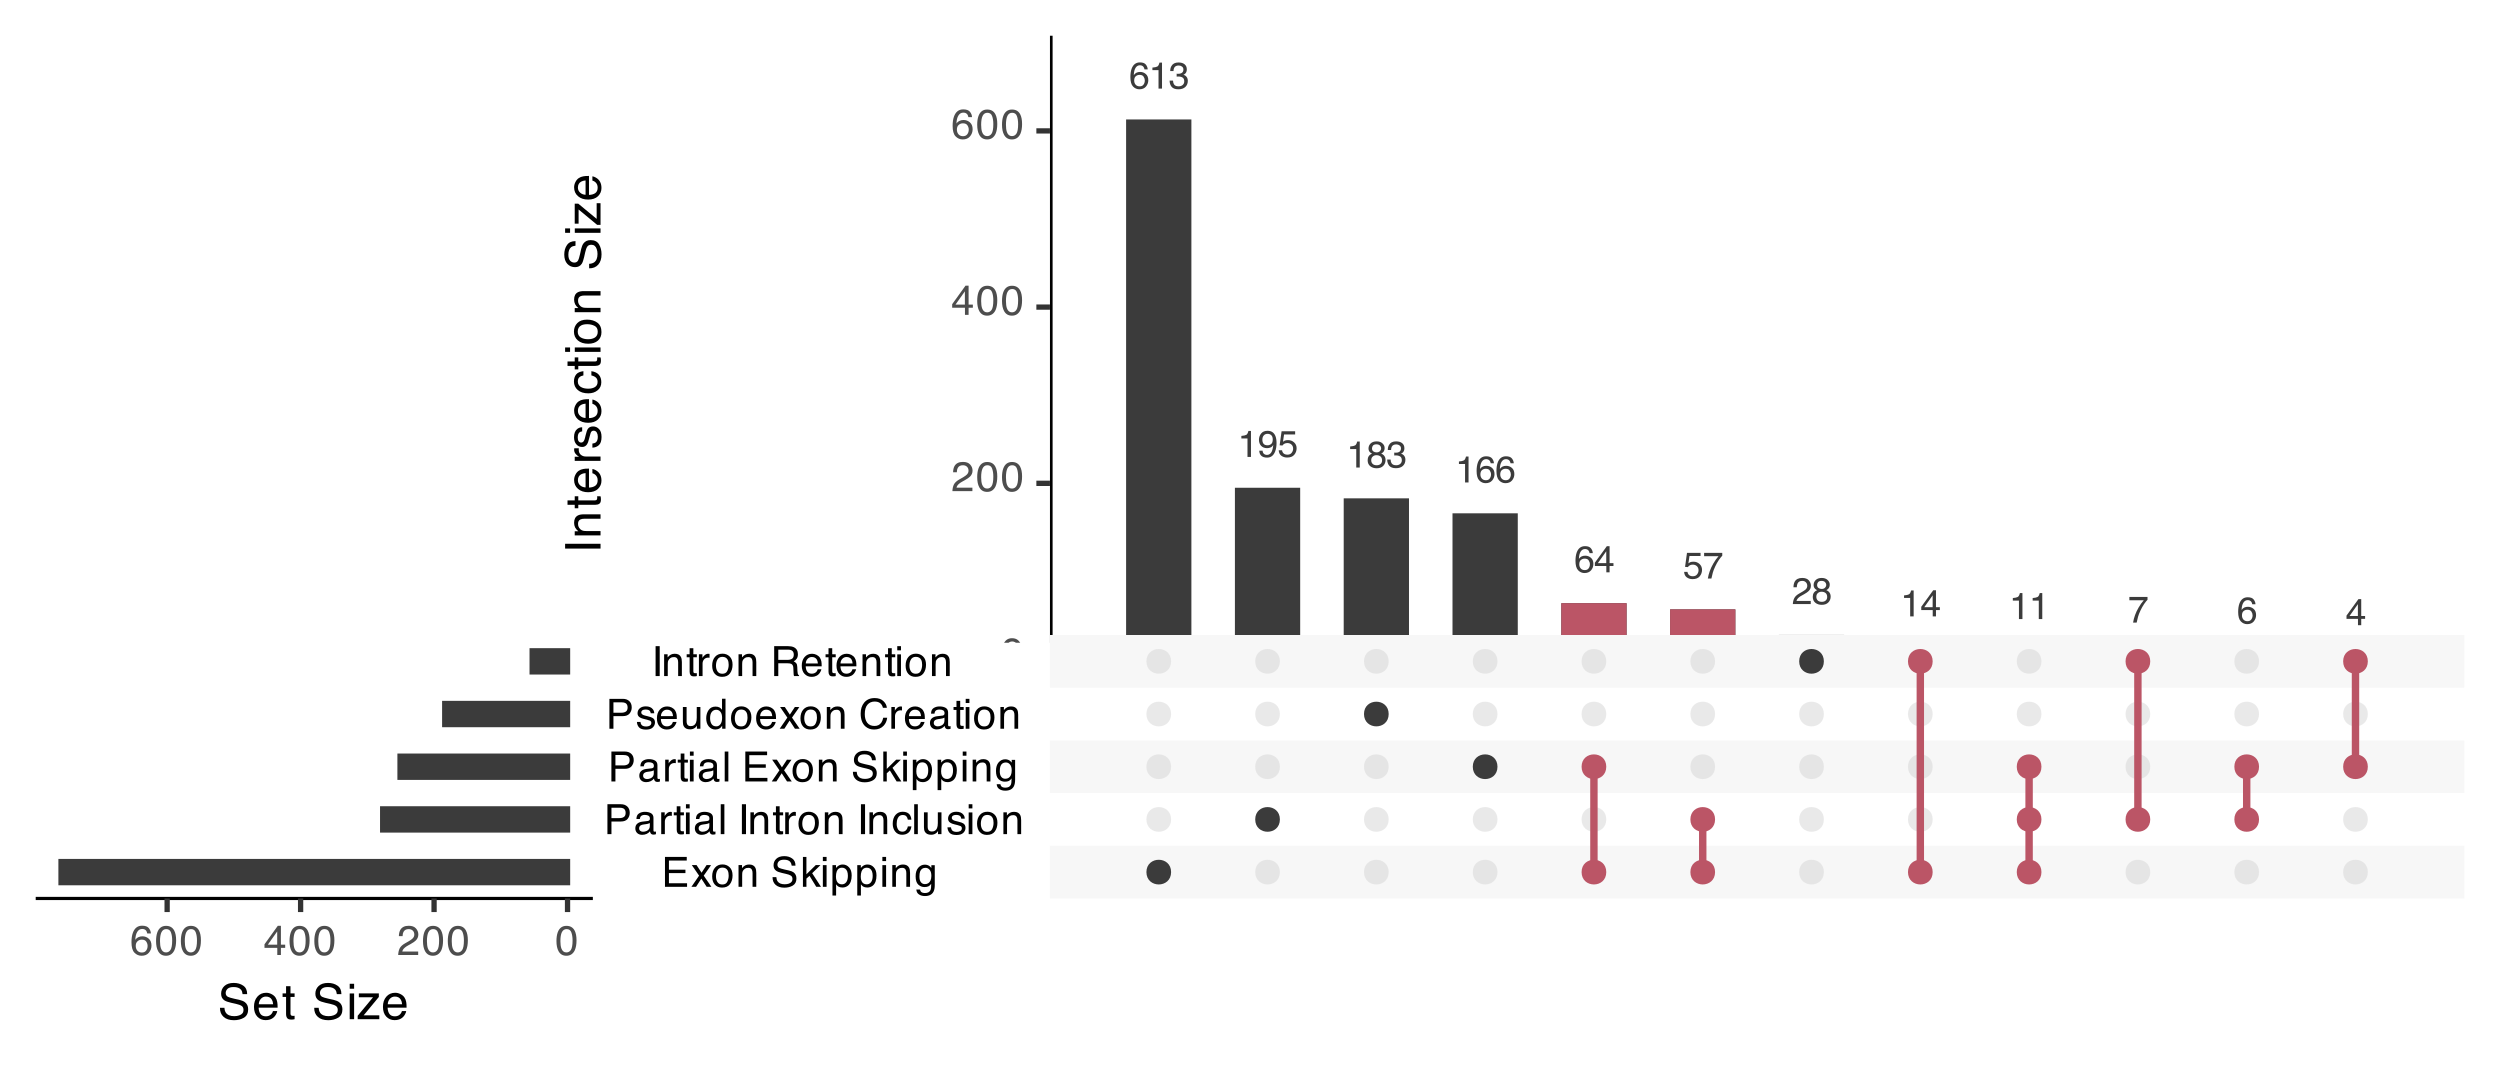 <?xml version="1.0" encoding="UTF-8"?>
<svg xmlns="http://www.w3.org/2000/svg" xmlns:xlink="http://www.w3.org/1999/xlink" width="504" height="216" viewBox="0 0 504 216">
<defs>
<g>
<g id="glyph-0-0">
<path d="M 0.25 0 L 0.25 -5.391 L 4.516 -5.391 L 4.516 0 Z M 3.844 -0.672 L 3.844 -4.719 L 0.922 -4.719 L 0.922 -0.672 Z M 3.844 -0.672 "/>
</g>
<g id="glyph-0-1">
<path d="M 2.203 -5.281 C 2.785 -5.281 3.191 -5.125 3.422 -4.812 C 3.648 -4.508 3.766 -4.195 3.766 -3.875 L 3.125 -3.875 C 3.082 -4.082 3.02 -4.242 2.938 -4.359 C 2.77 -4.586 2.523 -4.703 2.203 -4.703 C 1.836 -4.703 1.547 -4.531 1.328 -4.188 C 1.109 -3.844 0.988 -3.352 0.969 -2.719 C 1.113 -2.938 1.301 -3.102 1.531 -3.219 C 1.75 -3.312 1.988 -3.359 2.25 -3.359 C 2.688 -3.359 3.066 -3.219 3.391 -2.938 C 3.723 -2.656 3.891 -2.238 3.891 -1.688 C 3.891 -1.207 3.734 -0.781 3.422 -0.406 C 3.109 -0.039 2.664 0.141 2.094 0.141 C 1.602 0.141 1.176 -0.047 0.812 -0.422 C 0.457 -0.797 0.281 -1.426 0.281 -2.312 C 0.281 -2.957 0.359 -3.508 0.516 -3.969 C 0.828 -4.844 1.391 -5.281 2.203 -5.281 Z M 2.156 -0.453 C 2.5 -0.453 2.754 -0.566 2.922 -0.797 C 3.098 -1.035 3.188 -1.312 3.188 -1.625 C 3.188 -1.895 3.109 -2.148 2.953 -2.391 C 2.805 -2.641 2.531 -2.766 2.125 -2.766 C 1.832 -2.766 1.578 -2.672 1.359 -2.484 C 1.148 -2.297 1.047 -2.008 1.047 -1.625 C 1.047 -1.289 1.145 -1.008 1.344 -0.781 C 1.539 -0.562 1.812 -0.453 2.156 -0.453 Z M 2.156 -0.453 "/>
</g>
<g id="glyph-0-2">
<path d="M 0.719 -3.719 L 0.719 -4.234 C 1.195 -4.273 1.531 -4.348 1.719 -4.453 C 1.906 -4.566 2.047 -4.828 2.141 -5.234 L 2.656 -5.234 L 2.656 0 L 1.953 0 L 1.953 -3.719 Z M 0.719 -3.719 "/>
</g>
<g id="glyph-0-3">
<path d="M 1.953 0.141 C 1.328 0.141 0.875 -0.023 0.594 -0.359 C 0.32 -0.703 0.188 -1.117 0.188 -1.609 L 0.875 -1.609 C 0.895 -1.273 0.957 -1.031 1.062 -0.875 C 1.227 -0.594 1.535 -0.453 1.984 -0.453 C 2.336 -0.453 2.617 -0.547 2.828 -0.734 C 3.035 -0.922 3.141 -1.16 3.141 -1.453 C 3.141 -1.816 3.031 -2.07 2.812 -2.219 C 2.594 -2.363 2.285 -2.438 1.891 -2.438 C 1.836 -2.438 1.789 -2.43 1.75 -2.422 C 1.707 -2.422 1.66 -2.422 1.609 -2.422 L 1.609 -3.016 C 1.68 -3.004 1.738 -2.992 1.781 -2.984 C 1.832 -2.984 1.883 -2.984 1.938 -2.984 C 2.188 -2.984 2.391 -3.023 2.547 -3.109 C 2.828 -3.242 2.969 -3.488 2.969 -3.844 C 2.969 -4.102 2.875 -4.301 2.688 -4.438 C 2.5 -4.582 2.281 -4.656 2.031 -4.656 C 1.594 -4.656 1.289 -4.508 1.125 -4.219 C 1.031 -4.062 0.977 -3.832 0.969 -3.531 L 0.312 -3.531 C 0.312 -3.926 0.391 -4.258 0.547 -4.531 C 0.816 -5.02 1.289 -5.266 1.969 -5.266 C 2.5 -5.266 2.91 -5.145 3.203 -4.906 C 3.504 -4.664 3.656 -4.32 3.656 -3.875 C 3.656 -3.551 3.566 -3.285 3.391 -3.078 C 3.285 -2.953 3.145 -2.852 2.969 -2.781 C 3.25 -2.707 3.469 -2.562 3.625 -2.344 C 3.781 -2.133 3.859 -1.875 3.859 -1.562 C 3.859 -1.051 3.691 -0.641 3.359 -0.328 C 3.023 -0.016 2.555 0.141 1.953 0.141 Z M 1.953 0.141 "/>
</g>
<g id="glyph-0-4">
<path d="M 1 -1.266 C 1.02 -0.898 1.16 -0.648 1.422 -0.516 C 1.555 -0.441 1.707 -0.406 1.875 -0.406 C 2.188 -0.406 2.453 -0.535 2.672 -0.797 C 2.898 -1.055 3.062 -1.594 3.156 -2.406 C 3.008 -2.164 2.828 -2 2.609 -1.906 C 2.391 -1.812 2.156 -1.766 1.906 -1.766 C 1.406 -1.766 1.004 -1.922 0.703 -2.234 C 0.41 -2.555 0.266 -2.961 0.266 -3.453 C 0.266 -3.93 0.41 -4.352 0.703 -4.719 C 0.992 -5.082 1.426 -5.266 2 -5.266 C 2.758 -5.266 3.285 -4.922 3.578 -4.234 C 3.734 -3.848 3.812 -3.367 3.812 -2.797 C 3.812 -2.16 3.719 -1.594 3.531 -1.094 C 3.207 -0.27 2.664 0.141 1.906 0.141 C 1.383 0.141 0.988 0.008 0.719 -0.25 C 0.457 -0.52 0.328 -0.859 0.328 -1.266 Z M 2 -2.344 C 2.258 -2.344 2.5 -2.426 2.719 -2.594 C 2.938 -2.77 3.047 -3.078 3.047 -3.516 C 3.047 -3.898 2.945 -4.188 2.75 -4.375 C 2.551 -4.562 2.301 -4.656 2 -4.656 C 1.676 -4.656 1.422 -4.547 1.234 -4.328 C 1.047 -4.117 0.953 -3.832 0.953 -3.469 C 0.953 -3.125 1.035 -2.848 1.203 -2.641 C 1.367 -2.441 1.633 -2.344 2 -2.344 Z M 2 -2.344 "/>
</g>
<g id="glyph-0-5">
<path d="M 0.922 -1.344 C 0.973 -0.969 1.148 -0.707 1.453 -0.562 C 1.609 -0.488 1.789 -0.453 2 -0.453 C 2.383 -0.453 2.672 -0.578 2.859 -0.828 C 3.055 -1.078 3.156 -1.352 3.156 -1.656 C 3.156 -2.02 3.039 -2.301 2.812 -2.5 C 2.594 -2.695 2.32 -2.797 2 -2.797 C 1.781 -2.797 1.586 -2.754 1.422 -2.672 C 1.254 -2.586 1.113 -2.461 1 -2.297 L 0.438 -2.344 L 0.828 -5.172 L 3.562 -5.172 L 3.562 -4.531 L 1.328 -4.531 L 1.109 -3.062 C 1.223 -3.156 1.336 -3.227 1.453 -3.281 C 1.648 -3.352 1.875 -3.391 2.125 -3.391 C 2.613 -3.391 3.023 -3.234 3.359 -2.922 C 3.691 -2.617 3.859 -2.227 3.859 -1.75 C 3.859 -1.25 3.703 -0.812 3.391 -0.438 C 3.086 -0.062 2.602 0.125 1.938 0.125 C 1.5 0.125 1.113 0.004 0.781 -0.234 C 0.457 -0.473 0.281 -0.844 0.25 -1.344 Z M 0.922 -1.344 "/>
</g>
<g id="glyph-0-6">
<path d="M 2.047 -3.047 C 2.336 -3.047 2.562 -3.129 2.719 -3.297 C 2.883 -3.461 2.969 -3.656 2.969 -3.875 C 2.969 -4.07 2.891 -4.254 2.734 -4.422 C 2.578 -4.586 2.336 -4.672 2.016 -4.672 C 1.703 -4.672 1.473 -4.586 1.328 -4.422 C 1.191 -4.254 1.125 -4.062 1.125 -3.844 C 1.125 -3.594 1.211 -3.395 1.391 -3.25 C 1.578 -3.113 1.797 -3.047 2.047 -3.047 Z M 2.078 -0.453 C 2.391 -0.453 2.645 -0.535 2.844 -0.703 C 3.051 -0.867 3.156 -1.113 3.156 -1.438 C 3.156 -1.781 3.051 -2.039 2.844 -2.219 C 2.633 -2.395 2.363 -2.484 2.031 -2.484 C 1.719 -2.484 1.461 -2.391 1.266 -2.203 C 1.066 -2.023 0.969 -1.773 0.969 -1.453 C 0.969 -1.18 1.055 -0.945 1.234 -0.75 C 1.422 -0.551 1.703 -0.453 2.078 -0.453 Z M 1.141 -2.797 C 0.961 -2.879 0.82 -2.973 0.719 -3.078 C 0.52 -3.273 0.422 -3.531 0.422 -3.844 C 0.422 -4.227 0.562 -4.562 0.844 -4.844 C 1.133 -5.125 1.539 -5.266 2.062 -5.266 C 2.562 -5.266 2.953 -5.129 3.234 -4.859 C 3.523 -4.598 3.672 -4.289 3.672 -3.938 C 3.672 -3.613 3.586 -3.348 3.422 -3.141 C 3.328 -3.023 3.18 -2.914 2.984 -2.812 C 3.203 -2.707 3.375 -2.594 3.5 -2.469 C 3.738 -2.219 3.859 -1.898 3.859 -1.516 C 3.859 -1.047 3.703 -0.648 3.391 -0.328 C 3.078 -0.004 2.633 0.156 2.062 0.156 C 1.551 0.156 1.117 0.016 0.766 -0.266 C 0.422 -0.547 0.25 -0.945 0.25 -1.469 C 0.25 -1.781 0.32 -2.051 0.469 -2.281 C 0.625 -2.508 0.848 -2.68 1.141 -2.797 Z M 1.141 -2.797 "/>
</g>
<g id="glyph-0-7">
<path d="M 2.484 -1.859 L 2.484 -4.25 L 0.797 -1.859 Z M 2.5 0 L 2.5 -1.281 L 0.188 -1.281 L 0.188 -1.938 L 2.594 -5.266 L 3.156 -5.266 L 3.156 -1.859 L 3.938 -1.859 L 3.938 -1.281 L 3.156 -1.281 L 3.156 0 Z M 2.5 0 "/>
</g>
<g id="glyph-0-8">
<path d="M 3.938 -5.172 L 3.938 -4.594 C 3.758 -4.426 3.531 -4.141 3.25 -3.734 C 2.977 -3.328 2.734 -2.891 2.516 -2.422 C 2.297 -1.961 2.133 -1.547 2.031 -1.172 C 1.957 -0.93 1.863 -0.539 1.75 0 L 1.031 0 C 1.188 -1 1.551 -2 2.125 -3 C 2.457 -3.582 2.812 -4.082 3.188 -4.5 L 0.281 -4.5 L 0.281 -5.172 Z M 3.938 -5.172 "/>
</g>
<g id="glyph-0-9">
<path d="M 0.234 0 C 0.254 -0.445 0.348 -0.836 0.516 -1.172 C 0.68 -1.516 1 -1.82 1.469 -2.094 L 2.172 -2.5 C 2.484 -2.688 2.707 -2.844 2.844 -2.969 C 3.039 -3.176 3.141 -3.41 3.141 -3.672 C 3.141 -3.973 3.047 -4.211 2.859 -4.391 C 2.68 -4.578 2.438 -4.672 2.125 -4.672 C 1.676 -4.672 1.363 -4.5 1.188 -4.156 C 1.094 -3.969 1.039 -3.711 1.031 -3.391 L 0.359 -3.391 C 0.367 -3.848 0.453 -4.223 0.609 -4.516 C 0.898 -5.016 1.406 -5.266 2.125 -5.266 C 2.727 -5.266 3.172 -5.102 3.453 -4.781 C 3.734 -4.457 3.875 -4.098 3.875 -3.703 C 3.875 -3.273 3.723 -2.914 3.422 -2.625 C 3.254 -2.445 2.945 -2.234 2.5 -1.984 L 2 -1.703 C 1.758 -1.578 1.57 -1.453 1.438 -1.328 C 1.188 -1.117 1.031 -0.883 0.969 -0.625 L 3.844 -0.625 L 3.844 0 Z M 0.234 0 "/>
</g>
<g id="glyph-1-0">
<path d="M 0.266 0 L 0.266 -6.031 L 5.062 -6.031 L 5.062 0 Z M 4.297 -0.75 L 4.297 -5.281 L 1.031 -5.281 L 1.031 -0.75 Z M 4.297 -0.75 "/>
</g>
<g id="glyph-1-1">
<path d="M 2.281 -5.875 C 3.039 -5.875 3.586 -5.562 3.922 -4.938 C 4.18 -4.457 4.312 -3.797 4.312 -2.953 C 4.312 -2.148 4.195 -1.488 3.969 -0.969 C 3.613 -0.219 3.047 0.156 2.266 0.156 C 1.555 0.156 1.031 -0.148 0.688 -0.766 C 0.406 -1.273 0.266 -1.957 0.266 -2.812 C 0.266 -3.488 0.348 -4.066 0.516 -4.547 C 0.836 -5.43 1.426 -5.875 2.281 -5.875 Z M 2.266 -0.516 C 2.648 -0.516 2.953 -0.68 3.172 -1.016 C 3.398 -1.359 3.516 -1.992 3.516 -2.922 C 3.516 -3.586 3.43 -4.133 3.266 -4.562 C 3.109 -5 2.789 -5.219 2.312 -5.219 C 1.883 -5.219 1.566 -5.008 1.359 -4.594 C 1.16 -4.188 1.062 -3.586 1.062 -2.797 C 1.062 -2.191 1.125 -1.707 1.25 -1.344 C 1.445 -0.789 1.785 -0.516 2.266 -0.516 Z M 2.266 -0.516 "/>
</g>
<g id="glyph-1-2">
<path d="M 0.266 0 C 0.285 -0.508 0.383 -0.953 0.562 -1.328 C 0.75 -1.703 1.109 -2.039 1.641 -2.344 L 2.438 -2.797 C 2.781 -3.004 3.023 -3.18 3.172 -3.328 C 3.398 -3.555 3.516 -3.816 3.516 -4.109 C 3.516 -4.453 3.41 -4.723 3.203 -4.922 C 2.992 -5.117 2.719 -5.219 2.375 -5.219 C 1.875 -5.219 1.523 -5.023 1.328 -4.641 C 1.223 -4.441 1.164 -4.16 1.156 -3.797 L 0.406 -3.797 C 0.414 -4.305 0.508 -4.723 0.688 -5.047 C 1.008 -5.609 1.578 -5.891 2.391 -5.891 C 3.055 -5.891 3.547 -5.707 3.859 -5.344 C 4.172 -4.988 4.328 -4.586 4.328 -4.141 C 4.328 -3.672 4.16 -3.27 3.828 -2.938 C 3.641 -2.738 3.297 -2.5 2.797 -2.219 L 2.234 -1.906 C 1.961 -1.758 1.754 -1.617 1.609 -1.484 C 1.328 -1.254 1.156 -0.992 1.094 -0.703 L 4.297 -0.703 L 4.297 0 Z M 0.266 0 "/>
</g>
<g id="glyph-1-3">
<path d="M 2.781 -2.078 L 2.781 -4.75 L 0.891 -2.078 Z M 2.797 0 L 2.797 -1.438 L 0.219 -1.438 L 0.219 -2.156 L 2.906 -5.891 L 3.531 -5.891 L 3.531 -2.078 L 4.391 -2.078 L 4.391 -1.438 L 3.531 -1.438 L 3.531 0 Z M 2.797 0 "/>
</g>
<g id="glyph-1-4">
<path d="M 2.453 -5.906 C 3.109 -5.906 3.566 -5.734 3.828 -5.391 C 4.086 -5.047 4.219 -4.695 4.219 -4.344 L 3.484 -4.344 C 3.441 -4.57 3.375 -4.754 3.281 -4.891 C 3.102 -5.129 2.832 -5.25 2.469 -5.25 C 2.051 -5.25 1.723 -5.055 1.484 -4.672 C 1.242 -4.297 1.109 -3.754 1.078 -3.047 C 1.242 -3.297 1.457 -3.477 1.719 -3.594 C 1.957 -3.707 2.223 -3.766 2.516 -3.766 C 3.004 -3.766 3.43 -3.602 3.797 -3.281 C 4.16 -2.969 4.344 -2.504 4.344 -1.891 C 4.344 -1.348 4.164 -0.867 3.812 -0.453 C 3.469 -0.047 2.977 0.156 2.344 0.156 C 1.789 0.156 1.312 -0.051 0.906 -0.469 C 0.508 -0.883 0.312 -1.586 0.312 -2.578 C 0.312 -3.305 0.398 -3.926 0.578 -4.438 C 0.922 -5.414 1.547 -5.906 2.453 -5.906 Z M 2.406 -0.5 C 2.789 -0.5 3.078 -0.629 3.266 -0.891 C 3.461 -1.148 3.562 -1.461 3.562 -1.828 C 3.562 -2.129 3.473 -2.414 3.297 -2.688 C 3.129 -2.957 2.82 -3.094 2.375 -3.094 C 2.051 -3.094 1.77 -2.984 1.531 -2.766 C 1.289 -2.555 1.172 -2.242 1.172 -1.828 C 1.172 -1.453 1.281 -1.133 1.5 -0.875 C 1.719 -0.625 2.02 -0.5 2.406 -0.5 Z M 2.406 -0.5 "/>
</g>
<g id="glyph-1-5">
<path d="M 0.719 -6.031 L 5.109 -6.031 L 5.109 -5.297 L 1.516 -5.297 L 1.516 -3.453 L 4.844 -3.453 L 4.844 -2.766 L 1.516 -2.766 L 1.516 -0.719 L 5.172 -0.719 L 5.172 0 L 0.719 0 Z M 2.953 -6.031 Z M 2.953 -6.031 "/>
</g>
<g id="glyph-1-6">
<path d="M 0.125 -4.391 L 1.078 -4.391 L 2.094 -2.844 L 3.109 -4.391 L 4.016 -4.375 L 2.531 -2.25 L 4.078 0 L 3.125 0 L 2.047 -1.656 L 0.984 0 L 0.047 0 L 1.594 -2.25 Z M 0.125 -4.391 "/>
</g>
<g id="glyph-1-7">
<path d="M 2.281 -0.469 C 2.77 -0.469 3.102 -0.656 3.281 -1.031 C 3.469 -1.406 3.562 -1.816 3.562 -2.266 C 3.562 -2.68 3.5 -3.016 3.375 -3.266 C 3.164 -3.672 2.805 -3.875 2.297 -3.875 C 1.848 -3.875 1.52 -3.703 1.312 -3.359 C 1.102 -3.016 1 -2.598 1 -2.109 C 1 -1.641 1.102 -1.25 1.312 -0.938 C 1.52 -0.625 1.844 -0.469 2.281 -0.469 Z M 2.312 -4.516 C 2.883 -4.516 3.363 -4.328 3.75 -3.953 C 4.145 -3.578 4.344 -3.023 4.344 -2.297 C 4.344 -1.586 4.164 -1 3.812 -0.531 C 3.469 -0.07 2.938 0.156 2.219 0.156 C 1.613 0.156 1.129 -0.047 0.766 -0.453 C 0.41 -0.859 0.234 -1.41 0.234 -2.109 C 0.234 -2.836 0.422 -3.422 0.797 -3.859 C 1.172 -4.297 1.676 -4.516 2.312 -4.516 Z M 2.297 -4.5 Z M 2.297 -4.5 "/>
</g>
<g id="glyph-1-8">
<path d="M 0.547 -4.391 L 1.25 -4.391 L 1.25 -3.766 C 1.457 -4.023 1.676 -4.211 1.906 -4.328 C 2.133 -4.441 2.395 -4.5 2.688 -4.5 C 3.301 -4.5 3.719 -4.281 3.938 -3.844 C 4.062 -3.602 4.125 -3.258 4.125 -2.812 L 4.125 0 L 3.375 0 L 3.375 -2.766 C 3.375 -3.035 3.332 -3.254 3.25 -3.422 C 3.125 -3.691 2.891 -3.828 2.547 -3.828 C 2.367 -3.828 2.223 -3.812 2.109 -3.781 C 1.91 -3.719 1.734 -3.598 1.578 -3.422 C 1.453 -3.273 1.367 -3.125 1.328 -2.969 C 1.297 -2.812 1.281 -2.586 1.281 -2.297 L 1.281 0 L 0.547 0 Z M 2.281 -4.5 Z M 2.281 -4.5 "/>
</g>
<g id="glyph-1-9">
</g>
<g id="glyph-1-10">
<path d="M 1.172 -1.953 C 1.191 -1.609 1.273 -1.328 1.422 -1.109 C 1.691 -0.711 2.164 -0.516 2.844 -0.516 C 3.156 -0.516 3.438 -0.555 3.688 -0.641 C 4.176 -0.816 4.422 -1.125 4.422 -1.562 C 4.422 -1.883 4.316 -2.113 4.109 -2.25 C 3.898 -2.395 3.57 -2.516 3.125 -2.609 L 2.312 -2.797 C 1.781 -2.922 1.406 -3.055 1.188 -3.203 C 0.801 -3.453 0.609 -3.828 0.609 -4.328 C 0.609 -4.867 0.797 -5.312 1.172 -5.656 C 1.547 -6.008 2.078 -6.188 2.766 -6.188 C 3.391 -6.188 3.922 -6.031 4.359 -5.719 C 4.805 -5.414 5.031 -4.93 5.031 -4.266 L 4.266 -4.266 C 4.223 -4.586 4.133 -4.832 4 -5 C 3.75 -5.312 3.328 -5.469 2.734 -5.469 C 2.254 -5.469 1.91 -5.367 1.703 -5.172 C 1.492 -4.973 1.391 -4.738 1.391 -4.469 C 1.391 -4.164 1.508 -3.945 1.75 -3.812 C 1.914 -3.727 2.281 -3.617 2.844 -3.484 L 3.688 -3.297 C 4.102 -3.203 4.422 -3.078 4.641 -2.922 C 5.023 -2.629 5.219 -2.219 5.219 -1.688 C 5.219 -1.02 4.973 -0.539 4.484 -0.25 C 3.992 0.031 3.43 0.172 2.797 0.172 C 2.047 0.172 1.457 -0.016 1.031 -0.391 C 0.602 -0.773 0.395 -1.297 0.406 -1.953 Z M 2.828 -6.188 Z M 2.828 -6.188 "/>
</g>
<g id="glyph-1-11">
<path d="M 0.531 -6.031 L 1.234 -6.031 L 1.234 -2.531 L 3.125 -4.391 L 4.078 -4.391 L 2.391 -2.75 L 4.172 0 L 3.219 0 L 1.859 -2.219 L 1.234 -1.656 L 1.234 0 L 0.531 0 Z M 0.531 -6.031 "/>
</g>
<g id="glyph-1-12">
<path d="M 0.547 -4.375 L 1.297 -4.375 L 1.297 0 L 0.547 0 Z M 0.547 -6.031 L 1.297 -6.031 L 1.297 -5.188 L 0.547 -5.188 Z M 0.547 -6.031 "/>
</g>
<g id="glyph-1-13">
<path d="M 2.391 -0.5 C 2.742 -0.5 3.031 -0.641 3.25 -0.922 C 3.477 -1.211 3.594 -1.645 3.594 -2.219 C 3.594 -2.57 3.547 -2.875 3.453 -3.125 C 3.254 -3.613 2.898 -3.859 2.391 -3.859 C 1.879 -3.859 1.531 -3.602 1.344 -3.094 C 1.238 -2.812 1.188 -2.461 1.188 -2.047 C 1.188 -1.703 1.238 -1.41 1.344 -1.172 C 1.539 -0.723 1.891 -0.5 2.391 -0.5 Z M 0.484 -4.375 L 1.203 -4.375 L 1.203 -3.797 C 1.348 -3.992 1.508 -4.145 1.688 -4.25 C 1.938 -4.414 2.227 -4.5 2.562 -4.5 C 3.062 -4.5 3.484 -4.305 3.828 -3.922 C 4.18 -3.547 4.359 -3.004 4.359 -2.297 C 4.359 -1.336 4.109 -0.648 3.609 -0.234 C 3.285 0.016 2.914 0.141 2.5 0.141 C 2.164 0.141 1.883 0.07 1.656 -0.062 C 1.531 -0.145 1.383 -0.289 1.219 -0.5 L 1.219 1.75 L 0.484 1.75 Z M 0.484 -4.375 "/>
</g>
<g id="glyph-1-14">
<path d="M 2.094 -4.469 C 2.438 -4.469 2.738 -4.383 3 -4.219 C 3.133 -4.125 3.273 -3.984 3.422 -3.797 L 3.422 -4.359 L 4.109 -4.359 L 4.109 -0.359 C 4.109 0.203 4.023 0.645 3.859 0.969 C 3.555 1.562 2.977 1.859 2.125 1.859 C 1.645 1.859 1.242 1.75 0.922 1.531 C 0.598 1.32 0.422 0.992 0.391 0.547 L 1.141 0.547 C 1.172 0.742 1.238 0.895 1.344 1 C 1.508 1.164 1.773 1.25 2.141 1.25 C 2.703 1.25 3.07 1.051 3.25 0.656 C 3.352 0.414 3.398 -0.004 3.391 -0.609 C 3.242 -0.391 3.066 -0.223 2.859 -0.109 C 2.648 -0.004 2.375 0.047 2.031 0.047 C 1.562 0.047 1.145 -0.117 0.781 -0.453 C 0.426 -0.785 0.25 -1.344 0.25 -2.125 C 0.25 -2.863 0.426 -3.438 0.781 -3.844 C 1.145 -4.258 1.582 -4.469 2.094 -4.469 Z M 3.422 -2.219 C 3.422 -2.758 3.305 -3.16 3.078 -3.422 C 2.859 -3.691 2.578 -3.828 2.234 -3.828 C 1.711 -3.828 1.352 -3.582 1.156 -3.094 C 1.062 -2.832 1.016 -2.488 1.016 -2.062 C 1.016 -1.57 1.113 -1.195 1.312 -0.938 C 1.508 -0.676 1.781 -0.547 2.125 -0.547 C 2.656 -0.547 3.031 -0.785 3.25 -1.266 C 3.363 -1.535 3.422 -1.852 3.422 -2.219 Z M 2.172 -4.5 Z M 2.172 -4.5 "/>
</g>
<g id="glyph-1-15">
<path d="M 0.719 -6.031 L 3.438 -6.031 C 3.969 -6.031 4.395 -5.879 4.719 -5.578 C 5.051 -5.273 5.219 -4.848 5.219 -4.297 C 5.219 -3.828 5.07 -3.414 4.781 -3.062 C 4.488 -2.719 4.039 -2.547 3.438 -2.547 L 1.531 -2.547 L 1.531 0 L 0.719 0 Z M 4.391 -4.297 C 4.391 -4.742 4.227 -5.047 3.906 -5.203 C 3.719 -5.285 3.469 -5.328 3.156 -5.328 L 1.531 -5.328 L 1.531 -3.234 L 3.156 -3.234 C 3.52 -3.234 3.816 -3.312 4.047 -3.469 C 4.273 -3.625 4.391 -3.898 4.391 -4.297 Z M 4.391 -4.297 "/>
</g>
<g id="glyph-1-16">
<path d="M 1.109 -1.172 C 1.109 -0.953 1.188 -0.781 1.344 -0.656 C 1.5 -0.539 1.68 -0.484 1.891 -0.484 C 2.148 -0.484 2.406 -0.539 2.656 -0.656 C 3.062 -0.852 3.266 -1.18 3.266 -1.641 L 3.266 -2.234 C 3.172 -2.18 3.051 -2.133 2.906 -2.094 C 2.77 -2.051 2.633 -2.023 2.5 -2.016 L 2.047 -1.953 C 1.785 -1.922 1.586 -1.863 1.453 -1.781 C 1.223 -1.656 1.109 -1.453 1.109 -1.172 Z M 2.891 -2.656 C 3.066 -2.688 3.18 -2.758 3.234 -2.875 C 3.266 -2.938 3.281 -3.031 3.281 -3.156 C 3.281 -3.406 3.191 -3.586 3.016 -3.703 C 2.836 -3.816 2.582 -3.875 2.25 -3.875 C 1.863 -3.875 1.586 -3.77 1.422 -3.562 C 1.336 -3.445 1.281 -3.273 1.25 -3.047 L 0.562 -3.047 C 0.57 -3.586 0.742 -3.961 1.078 -4.172 C 1.422 -4.391 1.816 -4.5 2.266 -4.5 C 2.785 -4.5 3.207 -4.398 3.531 -4.203 C 3.844 -4.004 4 -3.695 4 -3.281 L 4 -0.75 C 4 -0.676 4.016 -0.613 4.047 -0.562 C 4.078 -0.52 4.145 -0.5 4.25 -0.5 C 4.281 -0.5 4.316 -0.5 4.359 -0.5 C 4.398 -0.508 4.445 -0.52 4.5 -0.531 L 4.5 0.016 C 4.383 0.047 4.297 0.066 4.234 0.078 C 4.172 0.086 4.086 0.094 3.984 0.094 C 3.734 0.094 3.551 0.004 3.438 -0.172 C 3.375 -0.266 3.328 -0.398 3.297 -0.578 C 3.148 -0.379 2.938 -0.207 2.656 -0.062 C 2.375 0.07 2.062 0.141 1.719 0.141 C 1.312 0.141 0.977 0.02 0.719 -0.219 C 0.469 -0.469 0.344 -0.781 0.344 -1.156 C 0.344 -1.562 0.469 -1.875 0.719 -2.094 C 0.969 -2.32 1.301 -2.461 1.719 -2.516 Z M 2.281 -4.5 Z M 2.281 -4.5 "/>
</g>
<g id="glyph-1-17">
<path d="M 0.562 -4.391 L 1.266 -4.391 L 1.266 -3.641 C 1.316 -3.785 1.457 -3.961 1.688 -4.172 C 1.914 -4.391 2.176 -4.5 2.469 -4.5 C 2.477 -4.5 2.5 -4.492 2.531 -4.484 C 2.562 -4.484 2.617 -4.477 2.703 -4.469 L 2.703 -3.688 C 2.66 -3.695 2.617 -3.703 2.578 -3.703 C 2.547 -3.711 2.504 -3.719 2.453 -3.719 C 2.086 -3.719 1.801 -3.598 1.594 -3.359 C 1.395 -3.117 1.297 -2.844 1.297 -2.531 L 1.297 0 L 0.562 0 Z M 0.562 -4.391 "/>
</g>
<g id="glyph-1-18">
<path d="M 0.688 -5.625 L 1.438 -5.625 L 1.438 -4.391 L 2.141 -4.391 L 2.141 -3.797 L 1.438 -3.797 L 1.438 -0.922 C 1.438 -0.766 1.488 -0.66 1.594 -0.609 C 1.645 -0.586 1.738 -0.578 1.875 -0.578 C 1.914 -0.578 1.957 -0.578 2 -0.578 C 2.039 -0.578 2.086 -0.578 2.141 -0.578 L 2.141 0 C 2.055 0.02 1.969 0.035 1.875 0.047 C 1.781 0.055 1.68 0.062 1.578 0.062 C 1.234 0.062 1 -0.02 0.875 -0.188 C 0.75 -0.363 0.688 -0.594 0.688 -0.875 L 0.688 -3.797 L 0.094 -3.797 L 0.094 -4.391 L 0.688 -4.391 Z M 0.688 -5.625 "/>
</g>
<g id="glyph-1-19">
<path d="M 0.562 -6.031 L 1.297 -6.031 L 1.297 0 L 0.562 0 Z M 0.562 -6.031 "/>
</g>
<g id="glyph-1-20">
<path d="M 0.828 -6.031 L 1.656 -6.031 L 1.656 0 L 0.828 0 Z M 0.828 -6.031 "/>
</g>
<g id="glyph-1-21">
<path d="M 2.234 -4.516 C 2.734 -4.516 3.133 -4.395 3.438 -4.156 C 3.75 -3.914 3.938 -3.504 4 -2.922 L 3.281 -2.922 C 3.238 -3.191 3.141 -3.414 2.984 -3.594 C 2.828 -3.77 2.578 -3.859 2.234 -3.859 C 1.766 -3.859 1.43 -3.629 1.234 -3.172 C 1.098 -2.867 1.031 -2.5 1.031 -2.062 C 1.031 -1.625 1.125 -1.254 1.312 -0.953 C 1.5 -0.648 1.789 -0.5 2.188 -0.5 C 2.488 -0.5 2.727 -0.594 2.906 -0.781 C 3.094 -0.969 3.219 -1.227 3.281 -1.562 L 4 -1.562 C 3.926 -0.977 3.723 -0.551 3.391 -0.281 C 3.055 -0.008 2.633 0.125 2.125 0.125 C 1.551 0.125 1.094 -0.082 0.75 -0.5 C 0.406 -0.926 0.234 -1.453 0.234 -2.078 C 0.234 -2.848 0.422 -3.445 0.797 -3.875 C 1.172 -4.301 1.648 -4.516 2.234 -4.516 Z M 2.125 -4.5 Z M 2.125 -4.5 "/>
</g>
<g id="glyph-1-22">
<path d="M 1.281 -4.391 L 1.281 -1.484 C 1.281 -1.254 1.316 -1.066 1.391 -0.922 C 1.516 -0.66 1.758 -0.531 2.125 -0.531 C 2.633 -0.531 2.984 -0.758 3.172 -1.219 C 3.273 -1.469 3.328 -1.805 3.328 -2.234 L 3.328 -4.391 L 4.062 -4.391 L 4.062 0 L 3.359 0 L 3.375 -0.656 C 3.281 -0.477 3.16 -0.332 3.016 -0.219 C 2.734 0.008 2.391 0.125 1.984 0.125 C 1.359 0.125 0.93 -0.086 0.703 -0.516 C 0.586 -0.734 0.531 -1.031 0.531 -1.406 L 0.531 -4.391 Z M 2.297 -4.5 Z M 2.297 -4.5 "/>
</g>
<g id="glyph-1-23">
<path d="M 0.984 -1.375 C 1.004 -1.133 1.066 -0.945 1.172 -0.812 C 1.348 -0.57 1.672 -0.453 2.141 -0.453 C 2.41 -0.453 2.648 -0.508 2.859 -0.625 C 3.066 -0.75 3.172 -0.938 3.172 -1.188 C 3.172 -1.375 3.086 -1.52 2.922 -1.625 C 2.816 -1.676 2.602 -1.742 2.281 -1.828 L 1.703 -1.969 C 1.328 -2.062 1.051 -2.164 0.875 -2.281 C 0.551 -2.477 0.391 -2.754 0.391 -3.109 C 0.391 -3.523 0.539 -3.863 0.844 -4.125 C 1.145 -4.383 1.547 -4.516 2.047 -4.516 C 2.711 -4.516 3.191 -4.316 3.484 -3.922 C 3.672 -3.68 3.758 -3.414 3.75 -3.125 L 3.047 -3.125 C 3.035 -3.289 2.977 -3.445 2.875 -3.594 C 2.707 -3.781 2.414 -3.875 2 -3.875 C 1.719 -3.875 1.504 -3.82 1.359 -3.719 C 1.211 -3.613 1.141 -3.473 1.141 -3.297 C 1.141 -3.109 1.234 -2.957 1.422 -2.844 C 1.535 -2.77 1.695 -2.707 1.906 -2.656 L 2.406 -2.531 C 2.938 -2.406 3.289 -2.281 3.469 -2.156 C 3.758 -1.969 3.906 -1.672 3.906 -1.266 C 3.906 -0.879 3.754 -0.539 3.453 -0.25 C 3.16 0.031 2.707 0.172 2.094 0.172 C 1.438 0.172 0.973 0.023 0.703 -0.266 C 0.43 -0.566 0.285 -0.938 0.266 -1.375 Z M 2.078 -4.5 Z M 2.078 -4.5 "/>
</g>
<g id="glyph-1-24">
<path d="M 2.375 -4.5 C 2.688 -4.5 2.988 -4.426 3.281 -4.281 C 3.57 -4.133 3.797 -3.941 3.953 -3.703 C 4.098 -3.484 4.195 -3.227 4.25 -2.938 C 4.289 -2.727 4.312 -2.406 4.312 -1.969 L 1.094 -1.969 C 1.102 -1.52 1.207 -1.16 1.406 -0.891 C 1.602 -0.617 1.906 -0.484 2.312 -0.484 C 2.695 -0.484 3.008 -0.609 3.25 -0.859 C 3.375 -1.016 3.461 -1.188 3.516 -1.375 L 4.25 -1.375 C 4.227 -1.219 4.16 -1.039 4.047 -0.844 C 3.941 -0.645 3.82 -0.484 3.688 -0.359 C 3.469 -0.141 3.191 0.008 2.859 0.094 C 2.68 0.133 2.477 0.156 2.25 0.156 C 1.707 0.156 1.242 -0.039 0.859 -0.438 C 0.484 -0.832 0.297 -1.391 0.297 -2.109 C 0.297 -2.816 0.484 -3.391 0.859 -3.828 C 1.242 -4.273 1.75 -4.5 2.375 -4.5 Z M 3.547 -2.547 C 3.516 -2.867 3.445 -3.125 3.344 -3.312 C 3.133 -3.664 2.797 -3.844 2.328 -3.844 C 1.984 -3.844 1.695 -3.719 1.469 -3.469 C 1.238 -3.227 1.117 -2.922 1.109 -2.547 Z M 2.297 -4.5 Z M 2.297 -4.5 "/>
</g>
<g id="glyph-1-25">
<path d="M 1.016 -2.141 C 1.016 -1.672 1.113 -1.273 1.312 -0.953 C 1.508 -0.641 1.828 -0.484 2.266 -0.484 C 2.609 -0.484 2.891 -0.629 3.109 -0.922 C 3.328 -1.223 3.438 -1.648 3.438 -2.203 C 3.438 -2.754 3.32 -3.16 3.094 -3.422 C 2.875 -3.691 2.598 -3.828 2.266 -3.828 C 1.891 -3.828 1.586 -3.68 1.359 -3.391 C 1.129 -3.109 1.016 -2.691 1.016 -2.141 Z M 2.125 -4.469 C 2.457 -4.469 2.738 -4.398 2.969 -4.266 C 3.102 -4.18 3.254 -4.035 3.422 -3.828 L 3.422 -6.047 L 4.125 -6.047 L 4.125 0 L 3.453 0 L 3.453 -0.609 C 3.285 -0.336 3.082 -0.141 2.844 -0.016 C 2.613 0.098 2.348 0.156 2.047 0.156 C 1.555 0.156 1.129 -0.047 0.766 -0.453 C 0.41 -0.867 0.234 -1.422 0.234 -2.109 C 0.234 -2.742 0.395 -3.297 0.719 -3.766 C 1.039 -4.234 1.508 -4.469 2.125 -4.469 Z M 2.125 -4.469 "/>
</g>
<g id="glyph-1-26">
<path d="M 3.188 -6.188 C 3.945 -6.188 4.535 -5.984 4.953 -5.578 C 5.379 -5.18 5.613 -4.727 5.656 -4.219 L 4.859 -4.219 C 4.773 -4.602 4.598 -4.91 4.328 -5.141 C 4.055 -5.367 3.676 -5.484 3.188 -5.484 C 2.594 -5.484 2.113 -5.273 1.75 -4.859 C 1.383 -4.441 1.203 -3.801 1.203 -2.938 C 1.203 -2.227 1.363 -1.656 1.688 -1.219 C 2.02 -0.781 2.516 -0.562 3.172 -0.562 C 3.773 -0.562 4.234 -0.789 4.547 -1.25 C 4.711 -1.5 4.836 -1.82 4.922 -2.219 L 5.719 -2.219 C 5.645 -1.582 5.41 -1.051 5.016 -0.625 C 4.535 -0.102 3.891 0.156 3.078 0.156 C 2.379 0.156 1.789 -0.055 1.312 -0.484 C 0.688 -1.047 0.375 -1.91 0.375 -3.078 C 0.375 -3.961 0.609 -4.691 1.078 -5.266 C 1.586 -5.879 2.289 -6.188 3.188 -6.188 Z M 3.016 -6.188 Z M 3.016 -6.188 "/>
</g>
<g id="glyph-1-27">
<path d="M 3.438 -3.266 C 3.82 -3.266 4.125 -3.344 4.344 -3.5 C 4.57 -3.656 4.688 -3.93 4.688 -4.328 C 4.688 -4.754 4.531 -5.047 4.219 -5.203 C 4.051 -5.285 3.828 -5.328 3.547 -5.328 L 1.562 -5.328 L 1.562 -3.266 Z M 0.734 -6.031 L 3.531 -6.031 C 3.988 -6.031 4.367 -5.961 4.672 -5.828 C 5.234 -5.566 5.516 -5.094 5.516 -4.406 C 5.516 -4.039 5.438 -3.742 5.281 -3.516 C 5.133 -3.285 4.93 -3.102 4.672 -2.969 C 4.898 -2.863 5.07 -2.734 5.188 -2.578 C 5.312 -2.43 5.379 -2.18 5.391 -1.828 L 5.422 -1.016 C 5.43 -0.785 5.453 -0.613 5.484 -0.5 C 5.535 -0.312 5.625 -0.191 5.75 -0.141 L 5.75 0 L 4.75 0 C 4.719 -0.051 4.691 -0.117 4.672 -0.203 C 4.66 -0.285 4.648 -0.441 4.641 -0.672 L 4.594 -1.688 C 4.57 -2.082 4.426 -2.344 4.156 -2.469 C 4 -2.539 3.754 -2.578 3.422 -2.578 L 1.562 -2.578 L 1.562 0 L 0.734 0 Z M 0.734 -6.031 "/>
</g>
<g id="glyph-2-0">
<path d="M 0 -0.328 L -7.141 -0.328 L -7.141 -5.984 L 0 -5.984 Z M -0.891 -5.094 L -6.25 -5.094 L -6.25 -1.219 L -0.891 -1.219 Z M -0.891 -5.094 "/>
</g>
<g id="glyph-2-1">
<path d="M -7.141 -0.984 L -7.141 -1.953 L 0 -1.953 L 0 -0.984 Z M -7.141 -0.984 "/>
</g>
<g id="glyph-2-2">
<path d="M -5.203 -0.641 L -5.203 -1.469 L -4.469 -1.469 C -4.77 -1.719 -4.988 -1.977 -5.125 -2.25 C -5.258 -2.531 -5.328 -2.836 -5.328 -3.172 C -5.328 -3.91 -5.066 -4.41 -4.547 -4.672 C -4.266 -4.816 -3.863 -4.891 -3.344 -4.891 L 0 -4.891 L 0 -4 L -3.281 -4 C -3.594 -4 -3.848 -3.953 -4.047 -3.859 C -4.367 -3.703 -4.531 -3.422 -4.531 -3.016 C -4.531 -2.805 -4.508 -2.633 -4.469 -2.5 C -4.395 -2.258 -4.254 -2.047 -4.047 -1.859 C -3.867 -1.711 -3.688 -1.617 -3.5 -1.578 C -3.32 -1.535 -3.062 -1.516 -2.719 -1.516 L 0 -1.516 L 0 -0.641 Z M -5.328 -2.703 Z M -5.328 -2.703 "/>
</g>
<g id="glyph-2-3">
<path d="M -6.656 -0.812 L -6.656 -1.703 L -5.203 -1.703 L -5.203 -2.531 L -4.484 -2.531 L -4.484 -1.703 L -1.094 -1.703 C -0.914 -1.703 -0.797 -1.766 -0.734 -1.891 C -0.691 -1.953 -0.672 -2.062 -0.672 -2.219 C -0.672 -2.258 -0.672 -2.305 -0.672 -2.359 C -0.68 -2.41 -0.688 -2.469 -0.688 -2.531 L 0 -2.531 C 0.031 -2.426 0.051 -2.32 0.062 -2.219 C 0.07 -2.113 0.078 -1.992 0.078 -1.859 C 0.078 -1.453 -0.023 -1.176 -0.234 -1.031 C -0.441 -0.883 -0.711 -0.812 -1.047 -0.812 L -4.484 -0.812 L -4.484 -0.109 L -5.203 -0.109 L -5.203 -0.812 Z M -6.656 -0.812 "/>
</g>
<g id="glyph-2-4">
<path d="M -5.328 -2.812 C -5.328 -3.176 -5.238 -3.531 -5.062 -3.875 C -4.883 -4.227 -4.66 -4.492 -4.391 -4.672 C -4.129 -4.848 -3.82 -4.969 -3.469 -5.031 C -3.227 -5.082 -2.848 -5.109 -2.328 -5.109 L -2.328 -1.281 C -1.797 -1.301 -1.367 -1.426 -1.047 -1.656 C -0.734 -1.895 -0.578 -2.258 -0.578 -2.75 C -0.578 -3.207 -0.727 -3.57 -1.031 -3.844 C -1.195 -4 -1.398 -4.109 -1.641 -4.172 L -1.641 -5.031 C -1.441 -5.008 -1.223 -4.93 -0.984 -4.797 C -0.754 -4.672 -0.566 -4.531 -0.422 -4.375 C -0.16 -4.102 0.016 -3.773 0.109 -3.391 C 0.16 -3.18 0.188 -2.941 0.188 -2.672 C 0.188 -2.023 -0.047 -1.473 -0.516 -1.016 C -0.992 -0.566 -1.656 -0.344 -2.5 -0.344 C -3.332 -0.344 -4.008 -0.566 -4.531 -1.016 C -5.062 -1.473 -5.328 -2.07 -5.328 -2.812 Z M -3.016 -4.203 C -3.398 -4.172 -3.703 -4.086 -3.922 -3.953 C -4.348 -3.711 -4.562 -3.312 -4.562 -2.75 C -4.562 -2.352 -4.414 -2.02 -4.125 -1.75 C -3.832 -1.477 -3.461 -1.332 -3.016 -1.312 Z M -5.328 -2.719 Z M -5.328 -2.719 "/>
</g>
<g id="glyph-2-5">
<path d="M -5.203 -0.672 L -5.203 -1.5 L -4.312 -1.5 C -4.477 -1.562 -4.688 -1.723 -4.938 -1.984 C -5.195 -2.254 -5.328 -2.566 -5.328 -2.922 C -5.328 -2.93 -5.32 -2.957 -5.312 -3 C -5.312 -3.039 -5.305 -3.109 -5.297 -3.203 L -4.375 -3.203 C -4.383 -3.148 -4.391 -3.098 -4.391 -3.047 C -4.391 -3.004 -4.391 -2.957 -4.391 -2.906 C -4.391 -2.469 -4.25 -2.129 -3.969 -1.891 C -3.688 -1.66 -3.363 -1.547 -3 -1.547 L 0 -1.547 L 0 -0.672 Z M -5.203 -0.672 "/>
</g>
<g id="glyph-2-6">
<path d="M -1.641 -1.156 C -1.348 -1.188 -1.125 -1.258 -0.969 -1.375 C -0.688 -1.594 -0.547 -1.977 -0.547 -2.531 C -0.547 -2.852 -0.613 -3.133 -0.75 -3.375 C -0.895 -3.625 -1.113 -3.75 -1.406 -3.75 C -1.625 -3.75 -1.797 -3.648 -1.922 -3.453 C -1.984 -3.328 -2.062 -3.078 -2.156 -2.703 L -2.344 -2.016 C -2.445 -1.566 -2.566 -1.238 -2.703 -1.031 C -2.941 -0.656 -3.27 -0.469 -3.688 -0.469 C -4.176 -0.469 -4.57 -0.645 -4.875 -1 C -5.188 -1.352 -5.344 -1.832 -5.344 -2.438 C -5.344 -3.219 -5.113 -3.781 -4.656 -4.125 C -4.363 -4.344 -4.047 -4.445 -3.703 -4.438 L -3.703 -3.609 C -3.898 -3.598 -4.082 -3.531 -4.25 -3.406 C -4.477 -3.207 -4.594 -2.859 -4.594 -2.359 C -4.594 -2.023 -4.531 -1.773 -4.406 -1.609 C -4.281 -1.441 -4.113 -1.359 -3.906 -1.359 C -3.676 -1.359 -3.492 -1.469 -3.359 -1.688 C -3.273 -1.82 -3.203 -2.016 -3.141 -2.266 L -3 -2.844 C -2.852 -3.469 -2.707 -3.891 -2.562 -4.109 C -2.332 -4.441 -1.977 -4.609 -1.5 -4.609 C -1.039 -4.609 -0.641 -4.43 -0.297 -4.078 C 0.035 -3.734 0.203 -3.203 0.203 -2.484 C 0.203 -1.711 0.023 -1.164 -0.328 -0.844 C -0.68 -0.52 -1.117 -0.348 -1.641 -0.328 Z M -5.328 -2.453 Z M -5.328 -2.453 "/>
</g>
<g id="glyph-2-7">
<path d="M -5.359 -2.656 C -5.359 -3.238 -5.211 -3.711 -4.922 -4.078 C -4.641 -4.441 -4.148 -4.664 -3.453 -4.75 L -3.453 -3.891 C -3.773 -3.836 -4.039 -3.719 -4.25 -3.531 C -4.469 -3.352 -4.578 -3.062 -4.578 -2.656 C -4.578 -2.094 -4.301 -1.691 -3.75 -1.453 C -3.406 -1.297 -2.973 -1.219 -2.453 -1.219 C -1.93 -1.219 -1.488 -1.328 -1.125 -1.547 C -0.77 -1.766 -0.594 -2.113 -0.594 -2.594 C -0.594 -2.957 -0.703 -3.242 -0.922 -3.453 C -1.148 -3.66 -1.457 -3.805 -1.844 -3.891 L -1.844 -4.75 C -1.156 -4.645 -0.648 -4.398 -0.328 -4.016 C -0.004 -3.629 0.156 -3.129 0.156 -2.516 C 0.156 -1.836 -0.094 -1.297 -0.594 -0.891 C -1.094 -0.484 -1.711 -0.281 -2.453 -0.281 C -3.367 -0.281 -4.082 -0.504 -4.594 -0.953 C -5.102 -1.398 -5.359 -1.969 -5.359 -2.656 Z M -5.328 -2.516 Z M -5.328 -2.516 "/>
</g>
<g id="glyph-2-8">
<path d="M -5.188 -0.641 L -5.188 -1.531 L 0 -1.531 L 0 -0.641 Z M -7.141 -0.641 L -7.141 -1.531 L -6.141 -1.531 L -6.141 -0.641 Z M -7.141 -0.641 "/>
</g>
<g id="glyph-2-9">
<path d="M -0.562 -2.703 C -0.562 -3.285 -0.781 -3.68 -1.219 -3.891 C -1.656 -4.109 -2.145 -4.219 -2.688 -4.219 C -3.176 -4.219 -3.57 -4.141 -3.875 -3.984 C -4.352 -3.742 -4.594 -3.32 -4.594 -2.719 C -4.594 -2.188 -4.391 -1.797 -3.984 -1.547 C -3.578 -1.305 -3.082 -1.188 -2.5 -1.188 C -1.945 -1.188 -1.484 -1.305 -1.109 -1.547 C -0.742 -1.797 -0.562 -2.18 -0.562 -2.703 Z M -5.359 -2.734 C -5.359 -3.41 -5.133 -3.977 -4.688 -4.438 C -4.238 -4.906 -3.582 -5.141 -2.719 -5.141 C -1.875 -5.141 -1.176 -4.93 -0.625 -4.516 C -0.082 -4.109 0.188 -3.477 0.188 -2.625 C 0.188 -1.906 -0.051 -1.332 -0.531 -0.906 C -1.02 -0.488 -1.672 -0.281 -2.484 -0.281 C -3.359 -0.281 -4.055 -0.504 -4.578 -0.953 C -5.098 -1.398 -5.359 -1.992 -5.359 -2.734 Z M -5.328 -2.719 Z M -5.328 -2.719 "/>
</g>
<g id="glyph-2-10">
</g>
<g id="glyph-2-11">
<path d="M -2.297 -1.391 C -1.898 -1.41 -1.57 -1.504 -1.312 -1.672 C -0.844 -1.992 -0.609 -2.562 -0.609 -3.375 C -0.609 -3.738 -0.66 -4.066 -0.766 -4.359 C -0.961 -4.941 -1.32 -5.234 -1.844 -5.234 C -2.227 -5.234 -2.504 -5.109 -2.672 -4.859 C -2.836 -4.617 -2.977 -4.234 -3.094 -3.703 L -3.312 -2.734 C -3.457 -2.109 -3.613 -1.664 -3.781 -1.406 C -4.082 -0.945 -4.531 -0.719 -5.125 -0.719 C -5.758 -0.719 -6.281 -0.938 -6.688 -1.375 C -7.102 -1.82 -7.312 -2.453 -7.312 -3.266 C -7.312 -4.016 -7.129 -4.648 -6.766 -5.172 C -6.41 -5.703 -5.836 -5.969 -5.047 -5.969 L -5.047 -5.047 C -5.43 -5.004 -5.723 -4.906 -5.922 -4.75 C -6.297 -4.445 -6.484 -3.941 -6.484 -3.234 C -6.484 -2.672 -6.363 -2.266 -6.125 -2.016 C -5.883 -1.766 -5.602 -1.641 -5.281 -1.641 C -4.938 -1.641 -4.68 -1.785 -4.516 -2.078 C -4.41 -2.266 -4.281 -2.695 -4.125 -3.375 L -3.906 -4.375 C -3.789 -4.852 -3.641 -5.223 -3.453 -5.484 C -3.117 -5.941 -2.633 -6.172 -2 -6.172 C -1.207 -6.172 -0.641 -5.883 -0.297 -5.312 C 0.035 -4.738 0.203 -4.07 0.203 -3.312 C 0.203 -2.414 -0.02 -1.719 -0.469 -1.219 C -0.914 -0.719 -1.523 -0.473 -2.297 -0.484 Z M -7.328 -3.344 Z M -7.328 -3.344 "/>
</g>
<g id="glyph-2-12">
<path d="M -0.688 -0.25 L -4.422 -3.344 L -4.422 -0.484 L -5.203 -0.484 L -5.203 -4.516 L -4.484 -4.516 L -0.781 -1.453 L -0.781 -4.609 L 0 -4.609 L 0 -0.25 Z M -5.328 -2.5 Z M -5.328 -2.5 "/>
</g>
<g id="glyph-3-0">
<path d="M 0.328 0 L 0.328 -7.141 L 5.984 -7.141 L 5.984 0 Z M 5.094 -0.891 L 5.094 -6.25 L 1.219 -6.25 L 1.219 -0.891 Z M 5.094 -0.891 "/>
</g>
<g id="glyph-3-1">
<path d="M 1.391 -2.297 C 1.41 -1.898 1.504 -1.57 1.672 -1.312 C 1.992 -0.844 2.562 -0.609 3.375 -0.609 C 3.738 -0.609 4.066 -0.66 4.359 -0.766 C 4.941 -0.961 5.234 -1.32 5.234 -1.844 C 5.234 -2.227 5.109 -2.504 4.859 -2.672 C 4.617 -2.836 4.234 -2.977 3.703 -3.094 L 2.734 -3.312 C 2.109 -3.457 1.664 -3.613 1.406 -3.781 C 0.945 -4.082 0.719 -4.531 0.719 -5.125 C 0.719 -5.758 0.938 -6.281 1.375 -6.688 C 1.82 -7.102 2.453 -7.312 3.266 -7.312 C 4.016 -7.312 4.648 -7.129 5.172 -6.766 C 5.703 -6.41 5.969 -5.836 5.969 -5.047 L 5.047 -5.047 C 5.004 -5.43 4.906 -5.723 4.75 -5.922 C 4.445 -6.297 3.941 -6.484 3.234 -6.484 C 2.672 -6.484 2.266 -6.363 2.016 -6.125 C 1.766 -5.883 1.641 -5.602 1.641 -5.281 C 1.641 -4.938 1.785 -4.68 2.078 -4.516 C 2.266 -4.41 2.695 -4.281 3.375 -4.125 L 4.375 -3.906 C 4.852 -3.789 5.223 -3.641 5.484 -3.453 C 5.941 -3.117 6.172 -2.633 6.172 -2 C 6.172 -1.207 5.883 -0.641 5.312 -0.297 C 4.738 0.035 4.07 0.203 3.312 0.203 C 2.414 0.203 1.719 -0.02 1.219 -0.469 C 0.719 -0.914 0.473 -1.523 0.484 -2.297 Z M 3.344 -7.328 Z M 3.344 -7.328 "/>
</g>
<g id="glyph-3-2">
<path d="M 2.812 -5.328 C 3.176 -5.328 3.531 -5.238 3.875 -5.062 C 4.227 -4.883 4.492 -4.66 4.672 -4.391 C 4.848 -4.129 4.969 -3.82 5.031 -3.469 C 5.082 -3.227 5.109 -2.848 5.109 -2.328 L 1.281 -2.328 C 1.301 -1.797 1.426 -1.367 1.656 -1.047 C 1.895 -0.734 2.258 -0.578 2.75 -0.578 C 3.207 -0.578 3.57 -0.727 3.844 -1.031 C 4 -1.195 4.109 -1.398 4.172 -1.641 L 5.031 -1.641 C 5.008 -1.441 4.93 -1.223 4.797 -0.984 C 4.672 -0.754 4.531 -0.566 4.375 -0.422 C 4.102 -0.16 3.773 0.016 3.391 0.109 C 3.18 0.16 2.941 0.188 2.672 0.188 C 2.023 0.188 1.473 -0.047 1.016 -0.516 C 0.566 -0.992 0.344 -1.656 0.344 -2.5 C 0.344 -3.332 0.566 -4.008 1.016 -4.531 C 1.473 -5.062 2.07 -5.328 2.812 -5.328 Z M 4.203 -3.016 C 4.172 -3.398 4.086 -3.703 3.953 -3.922 C 3.711 -4.348 3.312 -4.562 2.75 -4.562 C 2.352 -4.562 2.02 -4.414 1.75 -4.125 C 1.477 -3.832 1.332 -3.461 1.312 -3.016 Z M 2.719 -5.328 Z M 2.719 -5.328 "/>
</g>
<g id="glyph-3-3">
<path d="M 0.812 -6.656 L 1.703 -6.656 L 1.703 -5.203 L 2.531 -5.203 L 2.531 -4.484 L 1.703 -4.484 L 1.703 -1.094 C 1.703 -0.914 1.766 -0.797 1.891 -0.734 C 1.953 -0.691 2.062 -0.672 2.219 -0.672 C 2.258 -0.672 2.305 -0.672 2.359 -0.672 C 2.41 -0.68 2.469 -0.688 2.531 -0.688 L 2.531 0 C 2.426 0.031 2.32 0.051 2.219 0.062 C 2.113 0.07 1.992 0.078 1.859 0.078 C 1.453 0.078 1.176 -0.023 1.031 -0.234 C 0.883 -0.441 0.812 -0.711 0.812 -1.047 L 0.812 -4.484 L 0.109 -4.484 L 0.109 -5.203 L 0.812 -5.203 Z M 0.812 -6.656 "/>
</g>
<g id="glyph-3-4">
</g>
<g id="glyph-3-5">
<path d="M 0.641 -5.188 L 1.531 -5.188 L 1.531 0 L 0.641 0 Z M 0.641 -7.141 L 1.531 -7.141 L 1.531 -6.141 L 0.641 -6.141 Z M 0.641 -7.141 "/>
</g>
<g id="glyph-3-6">
<path d="M 0.25 -0.688 L 3.344 -4.422 L 0.484 -4.422 L 0.484 -5.203 L 4.516 -5.203 L 4.516 -4.484 L 1.453 -0.781 L 4.609 -0.781 L 4.609 0 L 0.25 0 Z M 2.5 -5.328 Z M 2.5 -5.328 "/>
</g>
</g>
<clipPath id="clip-0">
<path clip-rule="nonzero" d="M 100.801 0 L 504 0 L 504 129.602 L 100.801 129.602 Z M 100.801 0 "/>
</clipPath>
<clipPath id="clip-1">
<path clip-rule="nonzero" d="M 211.672 7.199 L 496.801 7.199 L 496.801 138.961 L 211.672 138.961 Z M 211.672 7.199 "/>
</clipPath>
<clipPath id="clip-2">
<path clip-rule="nonzero" d="M 211.672 114 L 496.801 114 L 496.801 116 L 211.672 116 Z M 211.672 114 "/>
</clipPath>
<clipPath id="clip-3">
<path clip-rule="nonzero" d="M 211.672 79 L 496.801 79 L 496.801 80 L 211.672 80 Z M 211.672 79 "/>
</clipPath>
<clipPath id="clip-4">
<path clip-rule="nonzero" d="M 211.672 43 L 496.801 43 L 496.801 45 L 211.672 45 Z M 211.672 43 "/>
</clipPath>
<clipPath id="clip-5">
<path clip-rule="nonzero" d="M 211.672 8 L 496.801 8 L 496.801 9 L 211.672 9 Z M 211.672 8 "/>
</clipPath>
<clipPath id="clip-6">
<path clip-rule="nonzero" d="M 211.672 132 L 496.801 132 L 496.801 134 L 211.672 134 Z M 211.672 132 "/>
</clipPath>
<clipPath id="clip-7">
<path clip-rule="nonzero" d="M 211.672 96 L 496.801 96 L 496.801 98 L 211.672 98 Z M 211.672 96 "/>
</clipPath>
<clipPath id="clip-8">
<path clip-rule="nonzero" d="M 211.672 61 L 496.801 61 L 496.801 63 L 211.672 63 Z M 211.672 61 "/>
</clipPath>
<clipPath id="clip-9">
<path clip-rule="nonzero" d="M 211.672 25 L 496.801 25 L 496.801 27 L 211.672 27 Z M 211.672 25 "/>
</clipPath>
<clipPath id="clip-10">
<path clip-rule="nonzero" d="M 211.672 7.199 L 213 7.199 L 213 138.961 L 211.672 138.961 Z M 211.672 7.199 "/>
</clipPath>
<clipPath id="clip-11">
<path clip-rule="nonzero" d="M 211.672 132 L 496.801 132 L 496.801 134 L 211.672 134 Z M 211.672 132 "/>
</clipPath>
<clipPath id="clip-12">
<path clip-rule="nonzero" d="M 100.801 129.602 L 504 129.602 L 504 216 L 100.801 216 Z M 100.801 129.602 "/>
</clipPath>
<clipPath id="clip-13">
<path clip-rule="nonzero" d="M 211.672 128.016 L 496.801 128.016 L 496.801 181.129 L 211.672 181.129 Z M 211.672 128.016 "/>
</clipPath>
<clipPath id="clip-14">
<path clip-rule="nonzero" d="M 211.672 170 L 496.801 170 L 496.801 181.129 L 211.672 181.129 Z M 211.672 170 "/>
</clipPath>
<clipPath id="clip-15">
<path clip-rule="nonzero" d="M 211.672 149 L 496.801 149 L 496.801 160 L 211.672 160 Z M 211.672 149 "/>
</clipPath>
<clipPath id="clip-16">
<path clip-rule="nonzero" d="M 211.672 128.016 L 496.801 128.016 L 496.801 139 L 211.672 139 Z M 211.672 128.016 "/>
</clipPath>
<clipPath id="clip-17">
<path clip-rule="nonzero" d="M 0 129.602 L 100.801 129.602 L 100.801 216 L 0 216 Z M 0 129.602 "/>
</clipPath>
<clipPath id="clip-18">
<path clip-rule="nonzero" d="M 7.199 128.016 L 119.52 128.016 L 119.52 181.129 L 7.199 181.129 Z M 7.199 128.016 "/>
</clipPath>
</defs>
<rect x="-50.4" y="-21.6" width="604.8" height="259.2" fill="rgb(100%, 100%, 100%)" fill-opacity="1"/>
<g clip-path="url(#clip-0)">
<path fill-rule="nonzero" fill="rgb(100%, 100%, 100%)" fill-opacity="1" stroke-width="1.067" stroke-linecap="round" stroke-linejoin="round" stroke="rgb(100%, 100%, 100%)" stroke-opacity="1" stroke-miterlimit="10" d="M 100.801 129.602 L 504 129.602 L 504 0 L 100.801 0 Z M 100.801 129.602 "/>
</g>
<g clip-path="url(#clip-1)">
<path fill-rule="nonzero" fill="rgb(100%, 100%, 100%)" fill-opacity="1" d="M 211.672 138.961 L 496.801 138.961 L 496.801 7.199 L 211.672 7.199 Z M 211.672 138.961 "/>
</g>
<g clip-path="url(#clip-2)">
<path fill="none" stroke-width="0.533" stroke-linecap="butt" stroke-linejoin="round" stroke="rgb(100%, 100%, 100%)" stroke-opacity="1" stroke-miterlimit="10" d="M 211.672 115.207 L 496.801 115.207 "/>
</g>
<g clip-path="url(#clip-3)">
<path fill="none" stroke-width="0.533" stroke-linecap="butt" stroke-linejoin="round" stroke="rgb(100%, 100%, 100%)" stroke-opacity="1" stroke-miterlimit="10" d="M 211.672 79.68 L 496.801 79.68 "/>
</g>
<g clip-path="url(#clip-4)">
<path fill="none" stroke-width="0.533" stroke-linecap="butt" stroke-linejoin="round" stroke="rgb(100%, 100%, 100%)" stroke-opacity="1" stroke-miterlimit="10" d="M 211.672 44.152 L 496.801 44.152 "/>
</g>
<g clip-path="url(#clip-5)">
<path fill="none" stroke-width="0.533" stroke-linecap="butt" stroke-linejoin="round" stroke="rgb(100%, 100%, 100%)" stroke-opacity="1" stroke-miterlimit="10" d="M 211.672 8.625 L 496.801 8.625 "/>
</g>
<g clip-path="url(#clip-6)">
<path fill="none" stroke-width="1.067" stroke-linecap="butt" stroke-linejoin="round" stroke="rgb(100%, 100%, 100%)" stroke-opacity="1" stroke-miterlimit="10" d="M 211.672 132.973 L 496.801 132.973 "/>
</g>
<g clip-path="url(#clip-7)">
<path fill="none" stroke-width="1.067" stroke-linecap="butt" stroke-linejoin="round" stroke="rgb(100%, 100%, 100%)" stroke-opacity="1" stroke-miterlimit="10" d="M 211.672 97.441 L 496.801 97.441 "/>
</g>
<g clip-path="url(#clip-8)">
<path fill="none" stroke-width="1.067" stroke-linecap="butt" stroke-linejoin="round" stroke="rgb(100%, 100%, 100%)" stroke-opacity="1" stroke-miterlimit="10" d="M 211.672 61.914 L 496.801 61.914 "/>
</g>
<g clip-path="url(#clip-9)">
<path fill="none" stroke-width="1.067" stroke-linecap="butt" stroke-linejoin="round" stroke="rgb(100%, 100%, 100%)" stroke-opacity="1" stroke-miterlimit="10" d="M 211.672 26.387 L 496.801 26.387 "/>
</g>
<path fill-rule="nonzero" fill="rgb(23.137%, 23.137%, 23.137%)" fill-opacity="1" d="M 227.023 132.973 L 240.184 132.973 L 240.184 24.082 L 227.023 24.082 Z M 227.023 132.973 "/>
<path fill-rule="nonzero" fill="rgb(23.137%, 23.137%, 23.137%)" fill-opacity="1" d="M 248.957 132.973 L 262.117 132.973 L 262.117 98.332 L 248.957 98.332 Z M 248.957 132.973 "/>
<path fill-rule="nonzero" fill="rgb(23.137%, 23.137%, 23.137%)" fill-opacity="1" d="M 270.891 132.973 L 284.051 132.973 L 284.051 100.465 L 270.891 100.465 Z M 270.891 132.973 "/>
<path fill-rule="nonzero" fill="rgb(23.137%, 23.137%, 23.137%)" fill-opacity="1" d="M 292.824 132.973 L 305.984 132.973 L 305.984 103.484 L 292.824 103.484 Z M 292.824 132.973 "/>
<path fill-rule="nonzero" fill="rgb(23.137%, 23.137%, 23.137%)" fill-opacity="1" d="M 314.758 132.973 L 327.918 132.973 L 327.918 121.605 L 314.758 121.605 Z M 314.758 132.973 "/>
<path fill-rule="nonzero" fill="rgb(23.137%, 23.137%, 23.137%)" fill-opacity="1" d="M 336.688 132.973 L 349.848 132.973 L 349.848 122.848 L 336.688 122.848 Z M 336.688 132.973 "/>
<path fill-rule="nonzero" fill="rgb(23.137%, 23.137%, 23.137%)" fill-opacity="1" d="M 358.621 132.973 L 371.781 132.973 L 371.781 128 L 358.621 128 Z M 358.621 132.973 "/>
<path fill-rule="nonzero" fill="rgb(23.137%, 23.137%, 23.137%)" fill-opacity="1" d="M 380.555 132.973 L 393.715 132.973 L 393.715 130.484 L 380.555 130.484 Z M 380.555 132.973 "/>
<path fill-rule="nonzero" fill="rgb(23.137%, 23.137%, 23.137%)" fill-opacity="1" d="M 402.488 132.973 L 415.648 132.973 L 415.648 131.02 L 402.488 131.02 Z M 402.488 132.973 "/>
<path fill-rule="nonzero" fill="rgb(23.137%, 23.137%, 23.137%)" fill-opacity="1" d="M 424.422 132.973 L 437.582 132.973 L 437.582 131.73 L 424.422 131.73 Z M 424.422 132.973 "/>
<path fill-rule="nonzero" fill="rgb(23.137%, 23.137%, 23.137%)" fill-opacity="1" d="M 446.355 132.973 L 459.516 132.973 L 459.516 131.906 L 446.355 131.906 Z M 446.355 132.973 "/>
<path fill-rule="nonzero" fill="rgb(23.137%, 23.137%, 23.137%)" fill-opacity="1" d="M 468.289 132.973 L 481.449 132.973 L 481.449 132.262 L 468.289 132.262 Z M 468.289 132.973 "/>
<g fill="rgb(23.137%, 23.137%, 23.137%)" fill-opacity="1">
<use xlink:href="#glyph-0-1" x="227.605" y="17.861"/>
<use xlink:href="#glyph-0-2" x="231.605" y="17.861"/>
<use xlink:href="#glyph-0-3" x="235.605" y="17.861"/>
</g>
<g fill="rgb(23.137%, 23.137%, 23.137%)" fill-opacity="1">
<use xlink:href="#glyph-0-2" x="249.539" y="92.115"/>
<use xlink:href="#glyph-0-4" x="253.539" y="92.115"/>
<use xlink:href="#glyph-0-5" x="257.539" y="92.115"/>
</g>
<g fill="rgb(23.137%, 23.137%, 23.137%)" fill-opacity="1">
<use xlink:href="#glyph-0-2" x="271.469" y="94.248"/>
<use xlink:href="#glyph-0-6" x="275.469" y="94.248"/>
<use xlink:href="#glyph-0-3" x="279.469" y="94.248"/>
</g>
<g fill="rgb(23.137%, 23.137%, 23.137%)" fill-opacity="1">
<use xlink:href="#glyph-0-2" x="293.402" y="97.268"/>
<use xlink:href="#glyph-0-1" x="297.402" y="97.268"/>
<use xlink:href="#glyph-0-1" x="301.402" y="97.268"/>
</g>
<g fill="rgb(23.137%, 23.137%, 23.137%)" fill-opacity="1">
<use xlink:href="#glyph-0-1" x="317.336" y="115.385"/>
<use xlink:href="#glyph-0-7" x="321.336" y="115.385"/>
</g>
<g fill="rgb(23.137%, 23.137%, 23.137%)" fill-opacity="1">
<use xlink:href="#glyph-0-5" x="339.27" y="116.627"/>
<use xlink:href="#glyph-0-8" x="343.27" y="116.627"/>
</g>
<g fill="rgb(23.137%, 23.137%, 23.137%)" fill-opacity="1">
<use xlink:href="#glyph-0-9" x="361.203" y="121.779"/>
<use xlink:href="#glyph-0-6" x="365.203" y="121.779"/>
</g>
<g fill="rgb(23.137%, 23.137%, 23.137%)" fill-opacity="1">
<use xlink:href="#glyph-0-2" x="383.137" y="124.268"/>
<use xlink:href="#glyph-0-7" x="387.137" y="124.268"/>
</g>
<g fill="rgb(23.137%, 23.137%, 23.137%)" fill-opacity="1">
<use xlink:href="#glyph-0-2" x="405.066" y="124.799"/>
<use xlink:href="#glyph-0-2" x="409.066" y="124.799"/>
</g>
<g fill="rgb(23.137%, 23.137%, 23.137%)" fill-opacity="1">
<use xlink:href="#glyph-0-8" x="429" y="125.51"/>
</g>
<g fill="rgb(23.137%, 23.137%, 23.137%)" fill-opacity="1">
<use xlink:href="#glyph-0-1" x="450.934" y="125.689"/>
</g>
<g fill="rgb(23.137%, 23.137%, 23.137%)" fill-opacity="1">
<use xlink:href="#glyph-0-7" x="472.867" y="126.045"/>
</g>
<path fill-rule="nonzero" fill="rgb(73.333%, 33.333%, 40%)" fill-opacity="1" d="M 314.758 132.973 L 327.918 132.973 L 327.918 121.605 L 314.758 121.605 Z M 314.758 132.973 "/>
<path fill-rule="nonzero" fill="rgb(73.333%, 33.333%, 40%)" fill-opacity="1" d="M 336.688 132.973 L 349.848 132.973 L 349.848 122.848 L 336.688 122.848 Z M 336.688 132.973 "/>
<path fill-rule="nonzero" fill="rgb(73.333%, 33.333%, 40%)" fill-opacity="1" d="M 380.555 132.973 L 393.715 132.973 L 393.715 130.484 L 380.555 130.484 Z M 380.555 132.973 "/>
<path fill-rule="nonzero" fill="rgb(73.333%, 33.333%, 40%)" fill-opacity="1" d="M 402.488 132.973 L 415.648 132.973 L 415.648 131.02 L 402.488 131.02 Z M 402.488 132.973 "/>
<path fill-rule="nonzero" fill="rgb(73.333%, 33.333%, 40%)" fill-opacity="1" d="M 424.422 132.973 L 437.582 132.973 L 437.582 131.73 L 424.422 131.73 Z M 424.422 132.973 "/>
<path fill-rule="nonzero" fill="rgb(73.333%, 33.333%, 40%)" fill-opacity="1" d="M 446.355 132.973 L 459.516 132.973 L 459.516 131.906 L 446.355 131.906 Z M 446.355 132.973 "/>
<path fill-rule="nonzero" fill="rgb(73.333%, 33.333%, 40%)" fill-opacity="1" d="M 468.289 132.973 L 481.449 132.973 L 481.449 132.262 L 468.289 132.262 Z M 468.289 132.973 "/>
<g clip-path="url(#clip-10)">
<path fill="none" stroke-width="1.067" stroke-linecap="butt" stroke-linejoin="round" stroke="rgb(0%, 0%, 0%)" stroke-opacity="1" stroke-miterlimit="10" d="M 211.672 138.961 L 211.672 7.199 "/>
</g>
<g clip-path="url(#clip-11)">
<path fill="none" stroke-width="1.067" stroke-linecap="butt" stroke-linejoin="round" stroke="rgb(0%, 0%, 0%)" stroke-opacity="1" stroke-miterlimit="10" d="M 211.672 132.973 L 496.801 132.973 "/>
</g>
<g fill="rgb(30.196%, 30.196%, 30.196%)" fill-opacity="1">
<use xlink:href="#glyph-1-1" x="201.738" y="134.538"/>
</g>
<g fill="rgb(30.196%, 30.196%, 30.196%)" fill-opacity="1">
<use xlink:href="#glyph-1-2" x="191.738" y="99.011"/>
<use xlink:href="#glyph-1-1" x="196.738" y="99.011"/>
<use xlink:href="#glyph-1-1" x="201.738" y="99.011"/>
</g>
<g fill="rgb(30.196%, 30.196%, 30.196%)" fill-opacity="1">
<use xlink:href="#glyph-1-3" x="191.738" y="63.483"/>
<use xlink:href="#glyph-1-1" x="196.738" y="63.483"/>
<use xlink:href="#glyph-1-1" x="201.738" y="63.483"/>
</g>
<g fill="rgb(30.196%, 30.196%, 30.196%)" fill-opacity="1">
<use xlink:href="#glyph-1-4" x="191.738" y="27.956"/>
<use xlink:href="#glyph-1-1" x="196.738" y="27.956"/>
<use xlink:href="#glyph-1-1" x="201.738" y="27.956"/>
</g>
<path fill="none" stroke-width="1.067" stroke-linecap="butt" stroke-linejoin="round" stroke="rgb(20%, 20%, 20%)" stroke-opacity="1" stroke-miterlimit="10" d="M 208.93 132.973 L 211.672 132.973 "/>
<path fill="none" stroke-width="1.067" stroke-linecap="butt" stroke-linejoin="round" stroke="rgb(20%, 20%, 20%)" stroke-opacity="1" stroke-miterlimit="10" d="M 208.93 97.441 L 211.672 97.441 "/>
<path fill="none" stroke-width="1.067" stroke-linecap="butt" stroke-linejoin="round" stroke="rgb(20%, 20%, 20%)" stroke-opacity="1" stroke-miterlimit="10" d="M 208.93 61.914 L 211.672 61.914 "/>
<path fill="none" stroke-width="1.067" stroke-linecap="butt" stroke-linejoin="round" stroke="rgb(20%, 20%, 20%)" stroke-opacity="1" stroke-miterlimit="10" d="M 208.93 26.387 L 211.672 26.387 "/>
<g fill="rgb(0%, 0%, 0%)" fill-opacity="1">
<use xlink:href="#glyph-2-1" x="121.067" y="111.578"/>
<use xlink:href="#glyph-2-2" x="121.067" y="108.578"/>
<use xlink:href="#glyph-2-3" x="121.067" y="102.578"/>
<use xlink:href="#glyph-2-4" x="121.067" y="99.578"/>
<use xlink:href="#glyph-2-5" x="121.067" y="93.578"/>
<use xlink:href="#glyph-2-6" x="121.067" y="90.578"/>
<use xlink:href="#glyph-2-4" x="121.067" y="85.578"/>
<use xlink:href="#glyph-2-7" x="121.067" y="79.578"/>
<use xlink:href="#glyph-2-3" x="121.067" y="74.578"/>
<use xlink:href="#glyph-2-8" x="121.067" y="71.578"/>
<use xlink:href="#glyph-2-9" x="121.067" y="69.578"/>
<use xlink:href="#glyph-2-2" x="121.067" y="63.578"/>
<use xlink:href="#glyph-2-10" x="121.067" y="57.578"/>
<use xlink:href="#glyph-2-11" x="121.067" y="54.578"/>
<use xlink:href="#glyph-2-8" x="121.067" y="47.578"/>
<use xlink:href="#glyph-2-12" x="121.067" y="45.578"/>
<use xlink:href="#glyph-2-4" x="121.067" y="40.578"/>
</g>
<g clip-path="url(#clip-12)">
<path fill-rule="nonzero" fill="rgb(100%, 100%, 100%)" fill-opacity="1" stroke-width="1.067" stroke-linecap="round" stroke-linejoin="round" stroke="rgb(100%, 100%, 100%)" stroke-opacity="1" stroke-miterlimit="10" d="M 100.801 216 L 504 216 L 504 129.602 L 100.801 129.602 Z M 100.801 216 "/>
</g>
<g clip-path="url(#clip-13)">
<path fill-rule="nonzero" fill="rgb(100%, 100%, 100%)" fill-opacity="1" d="M 211.672 181.129 L 496.801 181.129 L 496.801 128.016 L 211.672 128.016 Z M 211.672 181.129 "/>
</g>
<g clip-path="url(#clip-14)">
<path fill-rule="nonzero" fill="rgb(87.843%, 87.843%, 87.843%)" fill-opacity="0.251" d="M 211.672 181.129 L 496.801 181.129 L 496.801 170.508 L 211.672 170.508 Z M 211.672 181.129 "/>
</g>
<g clip-path="url(#clip-15)">
<path fill-rule="nonzero" fill="rgb(87.843%, 87.843%, 87.843%)" fill-opacity="0.251" d="M 211.672 159.883 L 496.801 159.883 L 496.801 149.262 L 211.672 149.262 Z M 211.672 159.883 "/>
</g>
<g clip-path="url(#clip-16)">
<path fill-rule="nonzero" fill="rgb(87.843%, 87.843%, 87.843%)" fill-opacity="0.251" d="M 211.672 138.637 L 496.801 138.637 L 496.801 128.016 L 211.672 128.016 Z M 211.672 138.637 "/>
</g>
<path fill-rule="nonzero" fill="rgb(23.137%, 23.137%, 23.137%)" fill-opacity="1" d="M 236.094 175.816 C 236.094 179.137 231.117 179.137 231.117 175.816 C 231.117 172.5 236.094 172.5 236.094 175.816 "/>
<path fill-rule="nonzero" fill="rgb(83.137%, 83.137%, 83.137%)" fill-opacity="0.502" d="M 236.094 165.195 C 236.094 168.512 231.117 168.512 231.117 165.195 C 231.117 161.879 236.094 161.879 236.094 165.195 "/>
<path fill-rule="nonzero" fill="rgb(83.137%, 83.137%, 83.137%)" fill-opacity="0.502" d="M 236.094 154.574 C 236.094 157.891 231.117 157.891 231.117 154.574 C 231.117 151.254 236.094 151.254 236.094 154.574 "/>
<path fill-rule="nonzero" fill="rgb(83.137%, 83.137%, 83.137%)" fill-opacity="0.502" d="M 236.094 143.949 C 236.094 147.266 231.117 147.266 231.117 143.949 C 231.117 140.633 236.094 140.633 236.094 143.949 "/>
<path fill-rule="nonzero" fill="rgb(83.137%, 83.137%, 83.137%)" fill-opacity="0.502" d="M 236.094 133.328 C 236.094 136.645 231.117 136.645 231.117 133.328 C 231.117 130.008 236.094 130.008 236.094 133.328 "/>
<path fill-rule="nonzero" fill="rgb(83.137%, 83.137%, 83.137%)" fill-opacity="0.502" d="M 258.027 175.816 C 258.027 179.137 253.051 179.137 253.051 175.816 C 253.051 172.5 258.027 172.5 258.027 175.816 "/>
<path fill-rule="nonzero" fill="rgb(23.137%, 23.137%, 23.137%)" fill-opacity="1" d="M 258.027 165.195 C 258.027 168.512 253.051 168.512 253.051 165.195 C 253.051 161.879 258.027 161.879 258.027 165.195 "/>
<path fill-rule="nonzero" fill="rgb(83.137%, 83.137%, 83.137%)" fill-opacity="0.502" d="M 258.027 154.574 C 258.027 157.891 253.051 157.891 253.051 154.574 C 253.051 151.254 258.027 151.254 258.027 154.574 "/>
<path fill-rule="nonzero" fill="rgb(83.137%, 83.137%, 83.137%)" fill-opacity="0.502" d="M 258.027 143.949 C 258.027 147.266 253.051 147.266 253.051 143.949 C 253.051 140.633 258.027 140.633 258.027 143.949 "/>
<path fill-rule="nonzero" fill="rgb(83.137%, 83.137%, 83.137%)" fill-opacity="0.502" d="M 258.027 133.328 C 258.027 136.645 253.051 136.645 253.051 133.328 C 253.051 130.008 258.027 130.008 258.027 133.328 "/>
<path fill-rule="nonzero" fill="rgb(83.137%, 83.137%, 83.137%)" fill-opacity="0.502" d="M 279.957 175.816 C 279.957 179.137 274.98 179.137 274.98 175.816 C 274.98 172.5 279.957 172.5 279.957 175.816 "/>
<path fill-rule="nonzero" fill="rgb(83.137%, 83.137%, 83.137%)" fill-opacity="0.502" d="M 279.957 165.195 C 279.957 168.512 274.98 168.512 274.98 165.195 C 274.98 161.879 279.957 161.879 279.957 165.195 "/>
<path fill-rule="nonzero" fill="rgb(83.137%, 83.137%, 83.137%)" fill-opacity="0.502" d="M 279.957 154.574 C 279.957 157.891 274.98 157.891 274.98 154.574 C 274.98 151.254 279.957 151.254 279.957 154.574 "/>
<path fill-rule="nonzero" fill="rgb(23.137%, 23.137%, 23.137%)" fill-opacity="1" d="M 279.957 143.949 C 279.957 147.266 274.98 147.266 274.98 143.949 C 274.98 140.633 279.957 140.633 279.957 143.949 "/>
<path fill-rule="nonzero" fill="rgb(83.137%, 83.137%, 83.137%)" fill-opacity="0.502" d="M 279.957 133.328 C 279.957 136.645 274.98 136.645 274.98 133.328 C 274.98 130.008 279.957 130.008 279.957 133.328 "/>
<path fill-rule="nonzero" fill="rgb(83.137%, 83.137%, 83.137%)" fill-opacity="0.502" d="M 301.891 175.816 C 301.891 179.137 296.914 179.137 296.914 175.816 C 296.914 172.5 301.891 172.5 301.891 175.816 "/>
<path fill-rule="nonzero" fill="rgb(83.137%, 83.137%, 83.137%)" fill-opacity="0.502" d="M 301.891 165.195 C 301.891 168.512 296.914 168.512 296.914 165.195 C 296.914 161.879 301.891 161.879 301.891 165.195 "/>
<path fill-rule="nonzero" fill="rgb(23.137%, 23.137%, 23.137%)" fill-opacity="1" d="M 301.891 154.574 C 301.891 157.891 296.914 157.891 296.914 154.574 C 296.914 151.254 301.891 151.254 301.891 154.574 "/>
<path fill-rule="nonzero" fill="rgb(83.137%, 83.137%, 83.137%)" fill-opacity="0.502" d="M 301.891 143.949 C 301.891 147.266 296.914 147.266 296.914 143.949 C 296.914 140.633 301.891 140.633 301.891 143.949 "/>
<path fill-rule="nonzero" fill="rgb(83.137%, 83.137%, 83.137%)" fill-opacity="0.502" d="M 301.891 133.328 C 301.891 136.645 296.914 136.645 296.914 133.328 C 296.914 130.008 301.891 130.008 301.891 133.328 "/>
<path fill-rule="nonzero" fill="rgb(73.333%, 33.333%, 40%)" fill-opacity="1" d="M 323.824 175.816 C 323.824 179.137 318.848 179.137 318.848 175.816 C 318.848 172.5 323.824 172.5 323.824 175.816 "/>
<path fill-rule="nonzero" fill="rgb(83.137%, 83.137%, 83.137%)" fill-opacity="0.502" d="M 323.824 165.195 C 323.824 168.512 318.848 168.512 318.848 165.195 C 318.848 161.879 323.824 161.879 323.824 165.195 "/>
<path fill-rule="nonzero" fill="rgb(73.333%, 33.333%, 40%)" fill-opacity="1" d="M 323.824 154.574 C 323.824 157.891 318.848 157.891 318.848 154.574 C 318.848 151.254 323.824 151.254 323.824 154.574 "/>
<path fill-rule="nonzero" fill="rgb(83.137%, 83.137%, 83.137%)" fill-opacity="0.502" d="M 323.824 143.949 C 323.824 147.266 318.848 147.266 318.848 143.949 C 318.848 140.633 323.824 140.633 323.824 143.949 "/>
<path fill-rule="nonzero" fill="rgb(83.137%, 83.137%, 83.137%)" fill-opacity="0.502" d="M 323.824 133.328 C 323.824 136.645 318.848 136.645 318.848 133.328 C 318.848 130.008 323.824 130.008 323.824 133.328 "/>
<path fill-rule="nonzero" fill="rgb(73.333%, 33.333%, 40%)" fill-opacity="1" d="M 345.758 175.816 C 345.758 179.137 340.781 179.137 340.781 175.816 C 340.781 172.5 345.758 172.5 345.758 175.816 "/>
<path fill-rule="nonzero" fill="rgb(73.333%, 33.333%, 40%)" fill-opacity="1" d="M 345.758 165.195 C 345.758 168.512 340.781 168.512 340.781 165.195 C 340.781 161.879 345.758 161.879 345.758 165.195 "/>
<path fill-rule="nonzero" fill="rgb(83.137%, 83.137%, 83.137%)" fill-opacity="0.502" d="M 345.758 154.574 C 345.758 157.891 340.781 157.891 340.781 154.574 C 340.781 151.254 345.758 151.254 345.758 154.574 "/>
<path fill-rule="nonzero" fill="rgb(83.137%, 83.137%, 83.137%)" fill-opacity="0.502" d="M 345.758 143.949 C 345.758 147.266 340.781 147.266 340.781 143.949 C 340.781 140.633 345.758 140.633 345.758 143.949 "/>
<path fill-rule="nonzero" fill="rgb(83.137%, 83.137%, 83.137%)" fill-opacity="0.502" d="M 345.758 133.328 C 345.758 136.645 340.781 136.645 340.781 133.328 C 340.781 130.008 345.758 130.008 345.758 133.328 "/>
<path fill-rule="nonzero" fill="rgb(83.137%, 83.137%, 83.137%)" fill-opacity="0.502" d="M 367.691 175.816 C 367.691 179.137 362.715 179.137 362.715 175.816 C 362.715 172.5 367.691 172.5 367.691 175.816 "/>
<path fill-rule="nonzero" fill="rgb(83.137%, 83.137%, 83.137%)" fill-opacity="0.502" d="M 367.691 165.195 C 367.691 168.512 362.715 168.512 362.715 165.195 C 362.715 161.879 367.691 161.879 367.691 165.195 "/>
<path fill-rule="nonzero" fill="rgb(83.137%, 83.137%, 83.137%)" fill-opacity="0.502" d="M 367.691 154.574 C 367.691 157.891 362.715 157.891 362.715 154.574 C 362.715 151.254 367.691 151.254 367.691 154.574 "/>
<path fill-rule="nonzero" fill="rgb(83.137%, 83.137%, 83.137%)" fill-opacity="0.502" d="M 367.691 143.949 C 367.691 147.266 362.715 147.266 362.715 143.949 C 362.715 140.633 367.691 140.633 367.691 143.949 "/>
<path fill-rule="nonzero" fill="rgb(23.137%, 23.137%, 23.137%)" fill-opacity="1" d="M 367.691 133.328 C 367.691 136.645 362.715 136.645 362.715 133.328 C 362.715 130.008 367.691 130.008 367.691 133.328 "/>
<path fill-rule="nonzero" fill="rgb(73.333%, 33.333%, 40%)" fill-opacity="1" d="M 389.625 175.816 C 389.625 179.137 384.648 179.137 384.648 175.816 C 384.648 172.5 389.625 172.5 389.625 175.816 "/>
<path fill-rule="nonzero" fill="rgb(83.137%, 83.137%, 83.137%)" fill-opacity="0.502" d="M 389.625 165.195 C 389.625 168.512 384.648 168.512 384.648 165.195 C 384.648 161.879 389.625 161.879 389.625 165.195 "/>
<path fill-rule="nonzero" fill="rgb(83.137%, 83.137%, 83.137%)" fill-opacity="0.502" d="M 389.625 154.574 C 389.625 157.891 384.648 157.891 384.648 154.574 C 384.648 151.254 389.625 151.254 389.625 154.574 "/>
<path fill-rule="nonzero" fill="rgb(83.137%, 83.137%, 83.137%)" fill-opacity="0.502" d="M 389.625 143.949 C 389.625 147.266 384.648 147.266 384.648 143.949 C 384.648 140.633 389.625 140.633 389.625 143.949 "/>
<path fill-rule="nonzero" fill="rgb(73.333%, 33.333%, 40%)" fill-opacity="1" d="M 389.625 133.328 C 389.625 136.645 384.648 136.645 384.648 133.328 C 384.648 130.008 389.625 130.008 389.625 133.328 "/>
<path fill-rule="nonzero" fill="rgb(73.333%, 33.333%, 40%)" fill-opacity="1" d="M 411.555 175.816 C 411.555 179.137 406.578 179.137 406.578 175.816 C 406.578 172.5 411.555 172.5 411.555 175.816 "/>
<path fill-rule="nonzero" fill="rgb(73.333%, 33.333%, 40%)" fill-opacity="1" d="M 411.555 165.195 C 411.555 168.512 406.578 168.512 406.578 165.195 C 406.578 161.879 411.555 161.879 411.555 165.195 "/>
<path fill-rule="nonzero" fill="rgb(73.333%, 33.333%, 40%)" fill-opacity="1" d="M 411.555 154.574 C 411.555 157.891 406.578 157.891 406.578 154.574 C 406.578 151.254 411.555 151.254 411.555 154.574 "/>
<path fill-rule="nonzero" fill="rgb(83.137%, 83.137%, 83.137%)" fill-opacity="0.502" d="M 411.555 143.949 C 411.555 147.266 406.578 147.266 406.578 143.949 C 406.578 140.633 411.555 140.633 411.555 143.949 "/>
<path fill-rule="nonzero" fill="rgb(83.137%, 83.137%, 83.137%)" fill-opacity="0.502" d="M 411.555 133.328 C 411.555 136.645 406.578 136.645 406.578 133.328 C 406.578 130.008 411.555 130.008 411.555 133.328 "/>
<path fill-rule="nonzero" fill="rgb(83.137%, 83.137%, 83.137%)" fill-opacity="0.502" d="M 433.488 175.816 C 433.488 179.137 428.512 179.137 428.512 175.816 C 428.512 172.5 433.488 172.5 433.488 175.816 "/>
<path fill-rule="nonzero" fill="rgb(73.333%, 33.333%, 40%)" fill-opacity="1" d="M 433.488 165.195 C 433.488 168.512 428.512 168.512 428.512 165.195 C 428.512 161.879 433.488 161.879 433.488 165.195 "/>
<path fill-rule="nonzero" fill="rgb(83.137%, 83.137%, 83.137%)" fill-opacity="0.502" d="M 433.488 154.574 C 433.488 157.891 428.512 157.891 428.512 154.574 C 428.512 151.254 433.488 151.254 433.488 154.574 "/>
<path fill-rule="nonzero" fill="rgb(83.137%, 83.137%, 83.137%)" fill-opacity="0.502" d="M 433.488 143.949 C 433.488 147.266 428.512 147.266 428.512 143.949 C 428.512 140.633 433.488 140.633 433.488 143.949 "/>
<path fill-rule="nonzero" fill="rgb(73.333%, 33.333%, 40%)" fill-opacity="1" d="M 433.488 133.328 C 433.488 136.645 428.512 136.645 428.512 133.328 C 428.512 130.008 433.488 130.008 433.488 133.328 "/>
<path fill-rule="nonzero" fill="rgb(83.137%, 83.137%, 83.137%)" fill-opacity="0.502" d="M 455.422 175.816 C 455.422 179.137 450.445 179.137 450.445 175.816 C 450.445 172.5 455.422 172.5 455.422 175.816 "/>
<path fill-rule="nonzero" fill="rgb(73.333%, 33.333%, 40%)" fill-opacity="1" d="M 455.422 165.195 C 455.422 168.512 450.445 168.512 450.445 165.195 C 450.445 161.879 455.422 161.879 455.422 165.195 "/>
<path fill-rule="nonzero" fill="rgb(73.333%, 33.333%, 40%)" fill-opacity="1" d="M 455.422 154.574 C 455.422 157.891 450.445 157.891 450.445 154.574 C 450.445 151.254 455.422 151.254 455.422 154.574 "/>
<path fill-rule="nonzero" fill="rgb(83.137%, 83.137%, 83.137%)" fill-opacity="0.502" d="M 455.422 143.949 C 455.422 147.266 450.445 147.266 450.445 143.949 C 450.445 140.633 455.422 140.633 455.422 143.949 "/>
<path fill-rule="nonzero" fill="rgb(83.137%, 83.137%, 83.137%)" fill-opacity="0.502" d="M 455.422 133.328 C 455.422 136.645 450.445 136.645 450.445 133.328 C 450.445 130.008 455.422 130.008 455.422 133.328 "/>
<path fill-rule="nonzero" fill="rgb(83.137%, 83.137%, 83.137%)" fill-opacity="0.502" d="M 477.355 175.816 C 477.355 179.137 472.379 179.137 472.379 175.816 C 472.379 172.5 477.355 172.5 477.355 175.816 "/>
<path fill-rule="nonzero" fill="rgb(83.137%, 83.137%, 83.137%)" fill-opacity="0.502" d="M 477.355 165.195 C 477.355 168.512 472.379 168.512 472.379 165.195 C 472.379 161.879 477.355 161.879 477.355 165.195 "/>
<path fill-rule="nonzero" fill="rgb(73.333%, 33.333%, 40%)" fill-opacity="1" d="M 477.355 154.574 C 477.355 157.891 472.379 157.891 472.379 154.574 C 472.379 151.254 477.355 151.254 477.355 154.574 "/>
<path fill-rule="nonzero" fill="rgb(83.137%, 83.137%, 83.137%)" fill-opacity="0.502" d="M 477.355 143.949 C 477.355 147.266 472.379 147.266 472.379 143.949 C 472.379 140.633 477.355 140.633 477.355 143.949 "/>
<path fill-rule="nonzero" fill="rgb(73.333%, 33.333%, 40%)" fill-opacity="1" d="M 477.355 133.328 C 477.355 136.645 472.379 136.645 472.379 133.328 C 472.379 130.008 477.355 130.008 477.355 133.328 "/>
<path fill="none" stroke-width="1.494" stroke-linecap="butt" stroke-linejoin="round" stroke="rgb(73.333%, 33.333%, 40%)" stroke-opacity="1" stroke-miterlimit="10" d="M 431 165.195 L 431 133.328 "/>
<path fill="none" stroke-width="1.494" stroke-linecap="butt" stroke-linejoin="round" stroke="rgb(73.333%, 33.333%, 40%)" stroke-opacity="1" stroke-miterlimit="10" d="M 452.934 165.195 L 452.934 154.574 "/>
<path fill="none" stroke-width="1.494" stroke-linecap="butt" stroke-linejoin="round" stroke="rgb(73.333%, 33.333%, 40%)" stroke-opacity="1" stroke-miterlimit="10" d="M 474.867 154.574 L 474.867 133.328 "/>
<path fill="none" stroke-width="1.494" stroke-linecap="butt" stroke-linejoin="round" stroke="rgb(73.333%, 33.333%, 40%)" stroke-opacity="1" stroke-miterlimit="10" d="M 321.336 175.816 L 321.336 154.574 "/>
<path fill="none" stroke-width="1.494" stroke-linecap="butt" stroke-linejoin="round" stroke="rgb(73.333%, 33.333%, 40%)" stroke-opacity="1" stroke-miterlimit="10" d="M 343.27 175.816 L 343.27 165.195 "/>
<path fill="none" stroke-width="1.494" stroke-linecap="butt" stroke-linejoin="round" stroke="rgb(73.333%, 33.333%, 40%)" stroke-opacity="1" stroke-miterlimit="10" d="M 387.137 175.816 L 387.137 133.328 "/>
<path fill="none" stroke-width="1.494" stroke-linecap="butt" stroke-linejoin="round" stroke="rgb(73.333%, 33.333%, 40%)" stroke-opacity="1" stroke-miterlimit="10" d="M 409.066 175.816 L 409.066 154.574 "/>
<g fill="rgb(0%, 0%, 0%)" fill-opacity="1">
<use xlink:href="#glyph-1-5" x="133.34" y="178.784"/>
<use xlink:href="#glyph-1-6" x="139.34" y="178.784"/>
<use xlink:href="#glyph-1-7" x="143.34" y="178.784"/>
<use xlink:href="#glyph-1-8" x="148.34" y="178.784"/>
<use xlink:href="#glyph-1-9" x="153.34" y="178.784"/>
<use xlink:href="#glyph-1-10" x="155.34" y="178.784"/>
<use xlink:href="#glyph-1-11" x="161.34" y="178.784"/>
<use xlink:href="#glyph-1-12" x="165.34" y="178.784"/>
<use xlink:href="#glyph-1-13" x="167.34" y="178.784"/>
<use xlink:href="#glyph-1-13" x="172.34" y="178.784"/>
<use xlink:href="#glyph-1-12" x="177.34" y="178.784"/>
<use xlink:href="#glyph-1-8" x="179.34" y="178.784"/>
<use xlink:href="#glyph-1-14" x="184.34" y="178.784"/>
</g>
<g fill="rgb(0%, 0%, 0%)" fill-opacity="1">
<use xlink:href="#glyph-1-15" x="121.738" y="168.163"/>
<use xlink:href="#glyph-1-16" x="127.738" y="168.163"/>
<use xlink:href="#glyph-1-17" x="132.738" y="168.163"/>
<use xlink:href="#glyph-1-18" x="135.738" y="168.163"/>
<use xlink:href="#glyph-1-12" x="137.738" y="168.163"/>
<use xlink:href="#glyph-1-16" x="139.738" y="168.163"/>
<use xlink:href="#glyph-1-19" x="144.738" y="168.163"/>
<use xlink:href="#glyph-1-9" x="146.738" y="168.163"/>
<use xlink:href="#glyph-1-20" x="148.738" y="168.163"/>
<use xlink:href="#glyph-1-8" x="150.738" y="168.163"/>
<use xlink:href="#glyph-1-18" x="155.738" y="168.163"/>
<use xlink:href="#glyph-1-17" x="157.738" y="168.163"/>
<use xlink:href="#glyph-1-7" x="160.738" y="168.163"/>
<use xlink:href="#glyph-1-8" x="165.738" y="168.163"/>
<use xlink:href="#glyph-1-9" x="170.738" y="168.163"/>
<use xlink:href="#glyph-1-20" x="172.738" y="168.163"/>
<use xlink:href="#glyph-1-8" x="174.738" y="168.163"/>
<use xlink:href="#glyph-1-21" x="179.738" y="168.163"/>
<use xlink:href="#glyph-1-19" x="183.738" y="168.163"/>
<use xlink:href="#glyph-1-22" x="185.738" y="168.163"/>
<use xlink:href="#glyph-1-23" x="190.738" y="168.163"/>
<use xlink:href="#glyph-1-12" x="194.738" y="168.163"/>
<use xlink:href="#glyph-1-7" x="196.738" y="168.163"/>
<use xlink:href="#glyph-1-8" x="201.738" y="168.163"/>
</g>
<g fill="rgb(0%, 0%, 0%)" fill-opacity="1">
<use xlink:href="#glyph-1-15" x="122.539" y="157.542"/>
<use xlink:href="#glyph-1-16" x="128.539" y="157.542"/>
<use xlink:href="#glyph-1-17" x="133.539" y="157.542"/>
<use xlink:href="#glyph-1-18" x="136.539" y="157.542"/>
<use xlink:href="#glyph-1-12" x="138.539" y="157.542"/>
<use xlink:href="#glyph-1-16" x="140.539" y="157.542"/>
<use xlink:href="#glyph-1-19" x="145.539" y="157.542"/>
<use xlink:href="#glyph-1-9" x="147.539" y="157.542"/>
<use xlink:href="#glyph-1-5" x="149.539" y="157.542"/>
<use xlink:href="#glyph-1-6" x="155.539" y="157.542"/>
<use xlink:href="#glyph-1-7" x="159.539" y="157.542"/>
<use xlink:href="#glyph-1-8" x="164.539" y="157.542"/>
<use xlink:href="#glyph-1-9" x="169.539" y="157.542"/>
<use xlink:href="#glyph-1-10" x="171.539" y="157.542"/>
<use xlink:href="#glyph-1-11" x="177.539" y="157.542"/>
<use xlink:href="#glyph-1-12" x="181.539" y="157.542"/>
<use xlink:href="#glyph-1-13" x="183.539" y="157.542"/>
<use xlink:href="#glyph-1-13" x="188.539" y="157.542"/>
<use xlink:href="#glyph-1-12" x="193.539" y="157.542"/>
<use xlink:href="#glyph-1-8" x="195.539" y="157.542"/>
<use xlink:href="#glyph-1-14" x="200.539" y="157.542"/>
</g>
<g fill="rgb(0%, 0%, 0%)" fill-opacity="1">
<use xlink:href="#glyph-1-15" x="122.137" y="146.917"/>
<use xlink:href="#glyph-1-23" x="128.137" y="146.917"/>
<use xlink:href="#glyph-1-24" x="132.137" y="146.917"/>
<use xlink:href="#glyph-1-22" x="137.137" y="146.917"/>
<use xlink:href="#glyph-1-25" x="142.137" y="146.917"/>
<use xlink:href="#glyph-1-7" x="147.137" y="146.917"/>
<use xlink:href="#glyph-1-24" x="152.137" y="146.917"/>
<use xlink:href="#glyph-1-6" x="157.137" y="146.917"/>
<use xlink:href="#glyph-1-7" x="161.137" y="146.917"/>
<use xlink:href="#glyph-1-8" x="166.137" y="146.917"/>
<use xlink:href="#glyph-1-9" x="171.137" y="146.917"/>
<use xlink:href="#glyph-1-26" x="173.137" y="146.917"/>
<use xlink:href="#glyph-1-17" x="179.137" y="146.917"/>
<use xlink:href="#glyph-1-24" x="182.137" y="146.917"/>
<use xlink:href="#glyph-1-16" x="187.137" y="146.917"/>
<use xlink:href="#glyph-1-18" x="192.137" y="146.917"/>
<use xlink:href="#glyph-1-12" x="194.137" y="146.917"/>
<use xlink:href="#glyph-1-7" x="196.137" y="146.917"/>
<use xlink:href="#glyph-1-8" x="201.137" y="146.917"/>
</g>
<g fill="rgb(0%, 0%, 0%)" fill-opacity="1">
<use xlink:href="#glyph-1-20" x="131.34" y="136.296"/>
<use xlink:href="#glyph-1-8" x="133.34" y="136.296"/>
<use xlink:href="#glyph-1-18" x="138.34" y="136.296"/>
<use xlink:href="#glyph-1-17" x="140.34" y="136.296"/>
<use xlink:href="#glyph-1-7" x="143.34" y="136.296"/>
<use xlink:href="#glyph-1-8" x="148.34" y="136.296"/>
<use xlink:href="#glyph-1-9" x="153.34" y="136.296"/>
<use xlink:href="#glyph-1-27" x="155.34" y="136.296"/>
<use xlink:href="#glyph-1-24" x="161.34" y="136.296"/>
<use xlink:href="#glyph-1-18" x="166.34" y="136.296"/>
<use xlink:href="#glyph-1-24" x="168.34" y="136.296"/>
<use xlink:href="#glyph-1-8" x="173.34" y="136.296"/>
<use xlink:href="#glyph-1-18" x="178.34" y="136.296"/>
<use xlink:href="#glyph-1-12" x="180.34" y="136.296"/>
<use xlink:href="#glyph-1-7" x="182.34" y="136.296"/>
<use xlink:href="#glyph-1-8" x="187.34" y="136.296"/>
</g>
<g clip-path="url(#clip-17)">
<path fill-rule="nonzero" fill="rgb(100%, 100%, 100%)" fill-opacity="1" stroke-width="1.067" stroke-linecap="round" stroke-linejoin="round" stroke="rgb(100%, 100%, 100%)" stroke-opacity="1" stroke-miterlimit="10" d="M 0 216 L 100.801 216 L 100.801 129.602 L 0 129.602 Z M 0 216 "/>
</g>
<g clip-path="url(#clip-18)">
<path fill-rule="nonzero" fill="rgb(100%, 100%, 100%)" fill-opacity="1" d="M 7.199 181.129 L 119.52 181.129 L 119.52 128.016 L 7.199 128.016 Z M 7.199 181.129 "/>
</g>
<path fill-rule="nonzero" fill="rgb(23.137%, 23.137%, 23.137%)" fill-opacity="1" stroke-width="1.067" stroke-linecap="butt" stroke-linejoin="miter" stroke="rgb(23.137%, 23.137%, 23.137%)" stroke-opacity="1" stroke-miterlimit="10" d="M 12.305 177.941 L 114.414 177.941 L 114.414 173.691 L 12.305 173.691 Z M 12.305 177.941 "/>
<path fill-rule="nonzero" fill="rgb(23.137%, 23.137%, 23.137%)" fill-opacity="1" stroke-width="1.067" stroke-linecap="butt" stroke-linejoin="miter" stroke="rgb(23.137%, 23.137%, 23.137%)" stroke-opacity="1" stroke-miterlimit="10" d="M 77.148 167.32 L 114.414 167.32 L 114.414 163.07 L 77.148 163.07 Z M 77.148 167.32 "/>
<path fill-rule="nonzero" fill="rgb(23.137%, 23.137%, 23.137%)" fill-opacity="1" stroke-width="1.067" stroke-linecap="butt" stroke-linejoin="miter" stroke="rgb(23.137%, 23.137%, 23.137%)" stroke-opacity="1" stroke-miterlimit="10" d="M 80.648 156.695 L 114.414 156.695 L 114.414 152.445 L 80.648 152.445 Z M 80.648 156.695 "/>
<path fill-rule="nonzero" fill="rgb(23.137%, 23.137%, 23.137%)" fill-opacity="1" stroke-width="1.067" stroke-linecap="butt" stroke-linejoin="miter" stroke="rgb(23.137%, 23.137%, 23.137%)" stroke-opacity="1" stroke-miterlimit="10" d="M 89.66 146.074 L 114.414 146.074 L 114.414 141.824 L 89.66 141.824 Z M 89.66 146.074 "/>
<path fill-rule="nonzero" fill="rgb(23.137%, 23.137%, 23.137%)" fill-opacity="1" stroke-width="1.067" stroke-linecap="butt" stroke-linejoin="miter" stroke="rgb(23.137%, 23.137%, 23.137%)" stroke-opacity="1" stroke-miterlimit="10" d="M 107.285 135.453 L 114.414 135.453 L 114.414 131.203 L 107.285 131.203 Z M 107.285 135.453 "/>
<path fill="none" stroke-width="0.64" stroke-linecap="butt" stroke-linejoin="round" stroke="rgb(0%, 0%, 0%)" stroke-opacity="1" stroke-miterlimit="10" d="M 7.199 181.129 L 119.52 181.129 "/>
<path fill="none" stroke-width="1.067" stroke-linecap="butt" stroke-linejoin="round" stroke="rgb(20%, 20%, 20%)" stroke-opacity="1" stroke-miterlimit="10" d="M 114.414 183.867 L 114.414 181.129 "/>
<path fill="none" stroke-width="1.067" stroke-linecap="butt" stroke-linejoin="round" stroke="rgb(20%, 20%, 20%)" stroke-opacity="1" stroke-miterlimit="10" d="M 87.508 183.867 L 87.508 181.129 "/>
<path fill="none" stroke-width="1.067" stroke-linecap="butt" stroke-linejoin="round" stroke="rgb(20%, 20%, 20%)" stroke-opacity="1" stroke-miterlimit="10" d="M 60.602 183.867 L 60.602 181.129 "/>
<path fill="none" stroke-width="1.067" stroke-linecap="butt" stroke-linejoin="round" stroke="rgb(20%, 20%, 20%)" stroke-opacity="1" stroke-miterlimit="10" d="M 33.695 183.867 L 33.695 181.129 "/>
<g fill="rgb(30.196%, 30.196%, 30.196%)" fill-opacity="1">
<use xlink:href="#glyph-1-1" x="111.914" y="192.526"/>
</g>
<g fill="rgb(30.196%, 30.196%, 30.196%)" fill-opacity="1">
<use xlink:href="#glyph-1-2" x="80.008" y="192.526"/>
<use xlink:href="#glyph-1-1" x="85.008" y="192.526"/>
<use xlink:href="#glyph-1-1" x="90.008" y="192.526"/>
</g>
<g fill="rgb(30.196%, 30.196%, 30.196%)" fill-opacity="1">
<use xlink:href="#glyph-1-3" x="53.102" y="192.526"/>
<use xlink:href="#glyph-1-1" x="58.102" y="192.526"/>
<use xlink:href="#glyph-1-1" x="63.102" y="192.526"/>
</g>
<g fill="rgb(30.196%, 30.196%, 30.196%)" fill-opacity="1">
<use xlink:href="#glyph-1-4" x="26.195" y="192.526"/>
<use xlink:href="#glyph-1-1" x="31.195" y="192.526"/>
<use xlink:href="#glyph-1-1" x="36.195" y="192.526"/>
</g>
<g fill="rgb(0%, 0%, 0%)" fill-opacity="1">
<use xlink:href="#glyph-3-1" x="43.859" y="205.47"/>
<use xlink:href="#glyph-3-2" x="50.859" y="205.47"/>
<use xlink:href="#glyph-3-3" x="56.859" y="205.47"/>
<use xlink:href="#glyph-3-4" x="59.859" y="205.47"/>
<use xlink:href="#glyph-3-1" x="62.859" y="205.47"/>
<use xlink:href="#glyph-3-5" x="69.859" y="205.47"/>
<use xlink:href="#glyph-3-6" x="71.859" y="205.47"/>
<use xlink:href="#glyph-3-2" x="76.859" y="205.47"/>
</g>
</svg>
